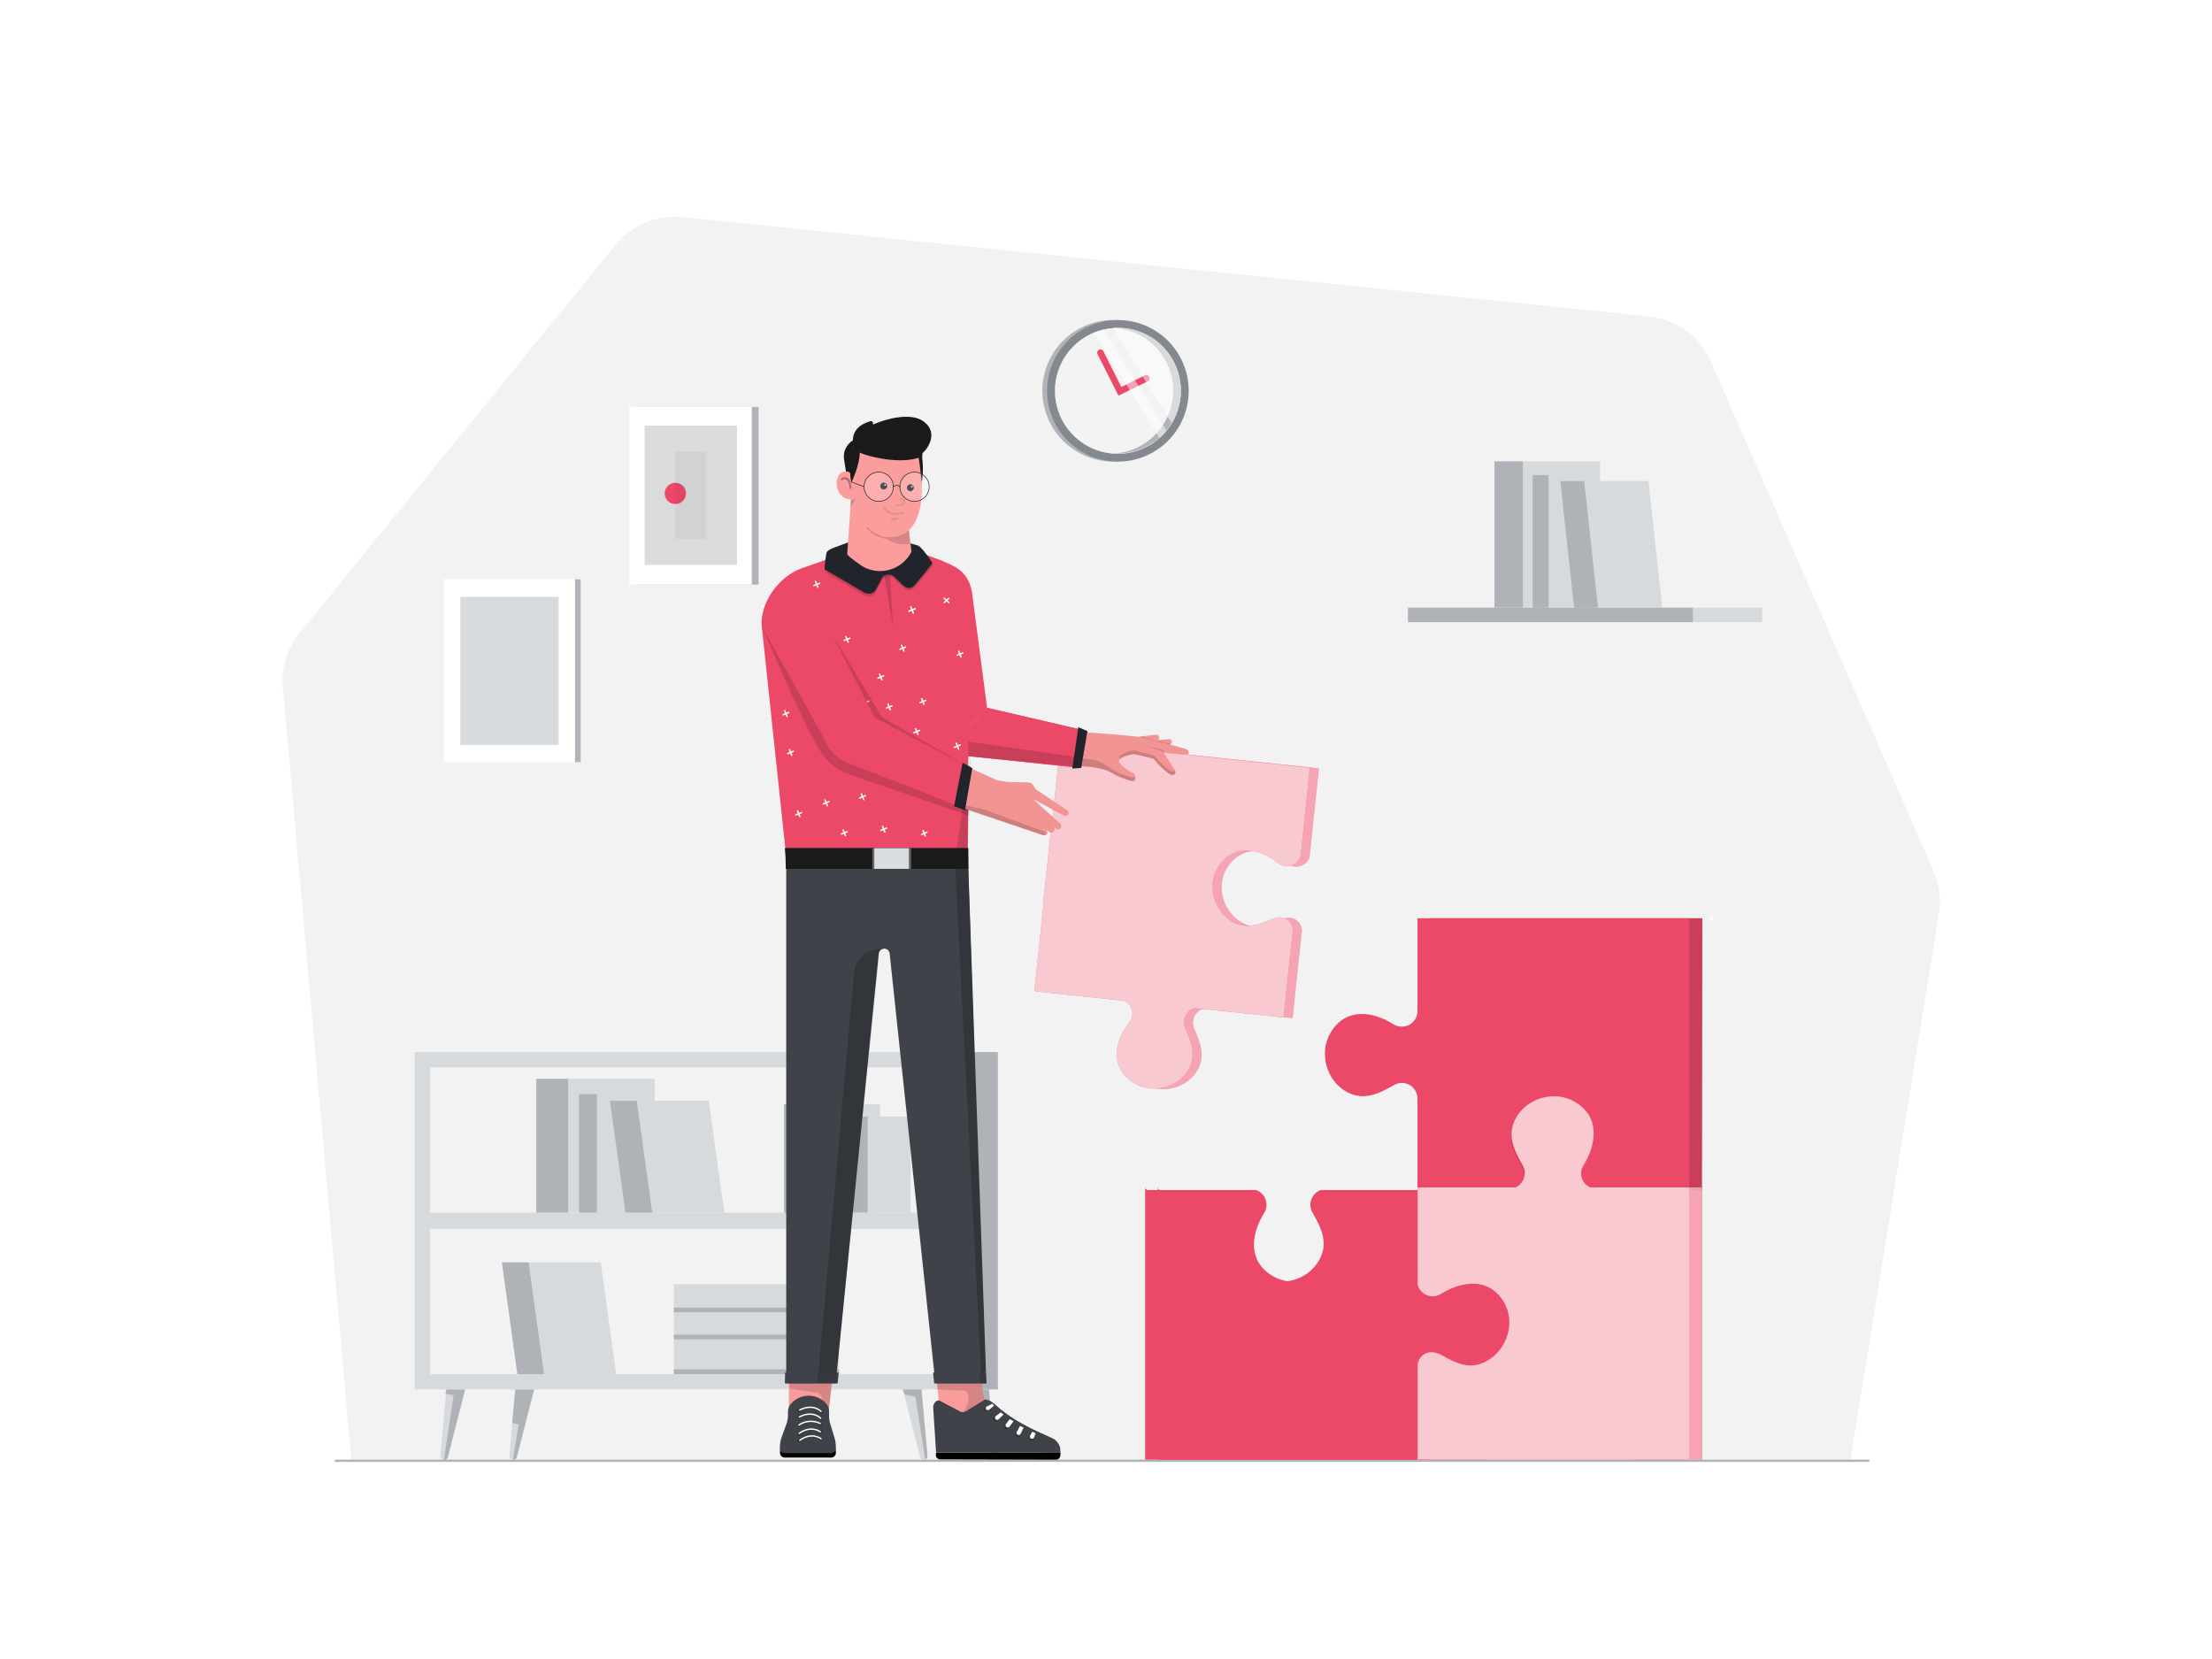 <svg class="gridItem__media" version="1.1" id="Layer_1" xmlns="http://www.w3.org/2000/svg" xmlns:xlink="http://www.w3.org/1999/xlink" x="0px" y="0px" width="1600" height="1200" viewBox="0 0 1600 1200" style="enable-background:new 0 0 1600 1200;" xml:space="preserve" fill="none">
<path d="M1600 0H0V1200H1600V0Z" fill="white"/>
<path d="M254.1 1056.5L204.6 497.4C203.337 483.161 207.678 468.989 216.7 457.9L445.3 177C451.077 169.942 458.51 164.422 466.938 160.933C475.365 157.443 484.524 156.092 493.6 157L1192.9 228.9C1202.58 229.89 1211.83 233.441 1219.69 239.188C1227.54 244.935 1233.72 252.671 1237.6 261.6L1398.6 630C1402.82 639.683 1404.17 650.372 1402.5 660.8L1338.4 1056.6L254.1 1056.5Z" fill="#F2F2F2"/>
<path d="M1351.4 1057.4H242.8C242.695 1057.4 242.591 1057.38 242.494 1057.34C242.397 1057.3 242.309 1057.24 242.234 1057.17C242.16 1057.09 242.101 1057 242.061 1056.91C242.021 1056.81 242 1056.71 242 1056.6C242 1056.5 242.021 1056.39 242.061 1056.29C242.101 1056.2 242.16 1056.11 242.234 1056.04C242.309 1055.96 242.397 1055.9 242.494 1055.86C242.591 1055.82 242.695 1055.8 242.8 1055.8H1351.5C1351.71 1055.8 1351.92 1055.89 1352.07 1056.04C1352.22 1056.19 1352.3 1056.39 1352.3 1056.6C1352.3 1056.71 1352.28 1056.83 1352.23 1056.93C1352.18 1057.04 1352.12 1057.13 1352.03 1057.2C1351.95 1057.28 1351.85 1057.34 1351.74 1057.37C1351.63 1057.4 1351.51 1057.42 1351.4 1057.4V1057.4Z" fill="#AFB3B8"/>
<path d="M694 761H299.9V1005.01H694V761Z" fill="#D7DADC"/>
<path d="M682.901 772.2H311.101V993.89H682.901V772.2Z" fill="#F2F2F2"/>
<path d="M682.301 772.2H311.101V993.89H682.301V772.2Z" fill="#F2F2F2"/>
<path d="M721.8 761H694V1005.01H721.8V761Z" fill="#AFB3B8"/>
<path d="M682.901 877.1H311.101V889H682.901V877.1Z" fill="#D7DADC"/>
<path d="M411.2 780.3H387.9V877.09H411.2V780.3Z" fill="#AFB3B8"/>
<path d="M473.5 780.3H411.2V877.09H473.5V780.3Z" fill="#D7DADC"/>
<path d="M431.9 791.399H418.8V877.109H431.9V791.399Z" fill="#AFB3B8"/>
<path d="M467 791.399H431.9V877.109H467V791.399Z" fill="#D7DADC"/>
<path d="M471.901 877.1H452.401L441.201 796.3H460.701L471.901 877.1Z" fill="#AFB3B8"/>
<path d="M471.901 877.1H523.901L512.701 796.3H460.701L471.901 877.1Z" fill="#D7DADC"/>
<path d="M393.701 993.9H374.201L363 913.1H382.5L393.701 993.9Z" fill="#AFB3B8"/>
<path d="M393.701 993.9H445.701L434.5 913.1H382.5L393.701 993.9Z" fill="#D7DADC"/>
<path d="M606.9 968.8H487.4V993.91H606.9V968.8Z" fill="#D7DADC"/>
<path d="M571.7 928.899H487.4V949.199H571.7V928.899Z" fill="#D7DADC"/>
<path d="M591.6 949.2H487.4V968.78H591.6V949.2Z" fill="#D7DADC"/>
<path d="M586.001 798.7H567.101V877.12H586.001V798.7Z" fill="#AFB3B8"/>
<path d="M636.5 798.7H586V877.12H636.5V798.7Z" fill="#D7DADC"/>
<path d="M627.701 807.6H609.601V877.05H627.701V807.6Z" fill="#AFB3B8"/>
<path d="M658.701 807.6H627.701V877.05H658.701V807.6Z" fill="#D7DADC"/>
<path d="M571.7 945.8H487.4V949.18H571.7V945.8Z" fill="#AFB3B8"/>
<path d="M591.6 965.399H487.4V968.779H591.6V965.399Z" fill="#AFB3B8"/>
<path d="M606.9 990.5H487.4V993.88H606.9V990.5Z" fill="#AFB3B8"/>
<path d="M715.2 1005.1L719.5 1052.6C719.572 1053.01 719.555 1053.43 719.448 1053.84C719.341 1054.24 719.148 1054.62 718.882 1054.94C718.616 1055.27 718.284 1055.53 717.907 1055.71C717.53 1055.89 717.119 1055.99 716.7 1056V1056C716.124 1055.99 715.565 1055.8 715.1 1055.46C714.634 1055.12 714.285 1054.65 714.1 1054.1L701.7 1005.1H715.2Z" fill="#D7DADC"/>
<path d="M713.6 1032.8L708.4 1031.5L701.7 1005.1H715.3L719.5 1052.7C719.624 1053.32 719.533 1053.97 719.242 1054.53C718.951 1055.09 718.478 1055.54 717.9 1055.8L713.6 1032.8Z" fill="#AFB3B8"/>
<path d="M666.6 1005.1L670.9 1052.6C670.989 1053.01 670.987 1053.43 670.893 1053.83C670.799 1054.24 670.616 1054.62 670.358 1054.94C670.099 1055.27 669.772 1055.53 669.398 1055.71C669.025 1055.9 668.616 1055.99 668.2 1056V1056C667.61 1056 667.036 1055.81 666.553 1055.47C666.071 1055.13 665.704 1054.65 665.5 1054.1L653.1 1005.1H666.6Z" fill="#D7DADC"/>
<path d="M662.1 1010.3L654.3 1008.8L653 1005H666.5L670.8 1052.6C670.923 1053.22 670.832 1053.87 670.542 1054.43C670.251 1054.99 669.778 1055.44 669.2 1055.7L662.1 1010.3Z" fill="#AFB3B8"/>
<path d="M372.7 1005.1L368.5 1052.6C368.391 1053.01 368.378 1053.44 368.464 1053.85C368.549 1054.26 368.731 1054.65 368.993 1054.98C369.256 1055.31 369.592 1055.58 369.976 1055.75C370.359 1055.93 370.778 1056.01 371.2 1056C371.777 1055.99 372.336 1055.8 372.801 1055.46C373.266 1055.12 373.615 1054.65 373.8 1054.1L386.3 1005.1H372.7Z" fill="#D7DADC"/>
<path d="M375.1 1030.4L370.5 1029.2L372.7 1005.1H386.3L373.8 1054.1C373.615 1054.65 373.266 1055.12 372.8 1055.46C372.335 1055.8 371.776 1055.99 371.2 1056H371L375.1 1030.4Z" fill="#AFB3B8"/>
<path d="M322.9 1005.1L318.6 1052.6C318.511 1053.01 318.514 1053.43 318.607 1053.83C318.701 1054.24 318.884 1054.62 319.142 1054.94C319.401 1055.27 319.729 1055.53 320.102 1055.71C320.475 1055.9 320.885 1055.99 321.3 1056V1056C321.88 1056 322.446 1055.82 322.914 1055.48C323.383 1055.14 323.728 1054.65 323.9 1054.1L336.4 1005.1H322.9Z" fill="#D7DADC"/>
<path d="M328.1 1009.2L322.2 1008.1L322.9 1005.1H336.4L323.9 1054.1C323.728 1054.65 323.383 1055.14 322.914 1055.48C322.446 1055.82 321.88 1056 321.3 1056H321.1L328.1 1009.2Z" fill="#AFB3B8"/>
<path d="M854.1 282.7C854.102 270.116 849.46 257.973 841.064 248.599C832.668 239.225 821.109 233.279 808.6 231.9V231.5H802.9C789.726 232.083 777.284 237.726 768.167 247.255C759.051 256.784 753.962 269.463 753.962 282.65C753.962 295.837 759.051 308.516 768.167 318.045C777.284 327.574 789.726 333.217 802.9 333.8H808.6V333.5C821.109 332.121 832.668 326.175 841.064 316.801C849.46 307.427 854.102 295.284 854.1 282.7V282.7Z" fill="#B0B4B9"/>
<path d="M808.6 333.9C836.877 333.9 859.8 310.977 859.8 282.7C859.8 254.423 836.877 231.5 808.6 231.5C780.323 231.5 757.4 254.423 757.4 282.7C757.4 310.977 780.323 333.9 808.6 333.9Z" fill="#84888F"/>
<path d="M808.6 328.2C833.729 328.2 854.1 307.829 854.1 282.7C854.1 257.571 833.729 237.2 808.6 237.2C783.471 237.2 763.1 257.571 763.1 282.7C763.1 307.829 783.471 328.2 808.6 328.2Z" fill="white"/>
<path d="M808.6 328.2C833.729 328.2 854.1 307.829 854.1 282.7C854.1 257.571 833.729 237.2 808.6 237.2C783.471 237.2 763.1 257.571 763.1 282.7C763.1 307.829 783.471 328.2 808.6 328.2Z" fill="#84888F"/>
<path opacity="0.9" d="M808.6 328.2C833.729 328.2 854.1 307.829 854.1 282.7C854.1 257.571 833.729 237.2 808.6 237.2C783.471 237.2 763.1 257.571 763.1 282.7C763.1 307.829 783.471 328.2 808.6 328.2Z" fill="white"/>
<path d="M808.6 237.2H806.1C817.62 237.965 828.419 243.081 836.307 251.511C844.196 259.941 848.585 271.055 848.585 282.6C848.585 294.145 844.196 305.259 836.307 313.689C828.419 322.119 817.62 327.235 806.1 328H808.6C820.667 328 832.241 323.206 840.773 314.673C849.306 306.14 854.1 294.567 854.1 282.5C854.1 270.433 849.306 258.86 840.773 250.327C832.241 241.794 820.667 237 808.6 237V237.2Z" fill="#B0B4B9"/>
<path d="M809 286.2L793.9 256.2C793.616 255.642 793.562 254.994 793.749 254.396C793.936 253.798 794.349 253.297 794.9 253C795.459 252.716 796.106 252.662 796.704 252.849C797.302 253.035 797.803 253.449 798.1 254L811.1 279.9L828.3 271.4C828.862 271.178 829.487 271.176 830.05 271.395C830.614 271.613 831.074 272.036 831.339 272.579C831.604 273.122 831.654 273.745 831.481 274.323C831.307 274.902 830.921 275.393 830.4 275.7L809 286.2Z" class="change-color-in-svg" fill="#4D61FC" style="fill: rgb(236, 73, 105);"/>
<path opacity="0.5" d="M847.5 306.1C851.828 299.026 854.112 290.892 854.1 282.6C854.113 276.621 852.945 270.698 850.663 265.172C848.381 259.646 845.03 254.625 840.803 250.397C836.575 246.169 831.554 242.818 826.028 240.536C820.501 238.254 814.579 237.087 808.6 237.1H804.8L847.5 306.1Z" fill="white"/>
<path opacity="0.5" d="M798 238.399C795.796 238.979 793.626 239.68 791.5 240.499L838.6 316.799C840.425 315.157 842.129 313.386 843.7 311.499L798 238.399Z" fill="white"/>
<path d="M1224.7 439.5H1018.4V450.03H1224.7V439.5Z" fill="#AFB3B8"/>
<path d="M1274.6 439.5H1224.8V450.03H1274.6V439.5Z" fill="#D7DADC"/>
<path d="M1101.8 333.7H1081V439.54H1101.8V333.7Z" fill="#AFB3B8"/>
<path d="M1157.4 333.7H1101.8V439.54H1157.4V333.7Z" fill="#D7DADC"/>
<path d="M1120.3 343.601H1108.6V439.551H1120.3V343.601Z" fill="#AFB3B8"/>
<path d="M1151.6 343.601H1120.3V439.551H1151.6V343.601Z" fill="#D7DADC"/>
<path d="M1156 439.6H1138.6L1128.6 348H1146L1156 439.6Z" fill="#AFB3B8"/>
<path d="M1156 439.6H1202.4L1192.4 348H1146L1156 439.6Z" fill="#D7DADC"/>
<path d="M460.1 422.801H548.7V294.341H460.1V422.801Z" fill="#B0B4B9"/>
<path d="M455.2 422.801H543.8V294.341H455.2V422.801Z" fill="white"/>
<path d="M466.3 408.601H533.1V307.901H466.3V408.601Z" fill="#DBDBDB"/>
<path d="M488.5 364.601C492.753 364.601 496.2 361.154 496.2 356.901C496.2 352.649 492.753 349.201 488.5 349.201C484.248 349.201 480.8 352.649 480.8 356.901C480.8 361.154 484.248 364.601 488.5 364.601Z" class="change-color-in-svg" fill="#4D61FC" style="fill: rgb(236, 73, 105);"/>
<g opacity="0.2">
<path opacity="0.2" d="M488.5 389.901H510.8V326.581H488.5V389.901Z" fill="black"/>
</g>
<path d="M416 419H321.1V551.3H416V419Z" fill="white"/>
<path d="M420 419H415.9V551.3H420V419Z" fill="#B0B4B9"/>
<path d="M404.1 431.7H333V538.8H404.1V431.7Z" fill="#D8DBDD"/>
<path opacity="0.15" d="M1231.1 885.401V858.901H1159.3C1157.83 858.234 1156.52 857.262 1155.46 856.048C1154.4 854.834 1153.61 853.408 1153.15 851.864C1152.68 850.32 1152.56 848.694 1152.77 847.097C1152.99 845.499 1153.54 843.966 1154.4 842.601C1164.1 827.001 1166.4 807.701 1148.3 797.001C1133.6 788.401 1113.5 794.001 1105.4 808.901C1098.7 821.201 1104.2 832.001 1110.5 843.001C1111.28 844.37 1111.76 845.887 1111.92 847.454C1112.08 849.021 1111.91 850.604 1111.42 852.101C1110.93 853.599 1110.13 854.977 1109.08 856.148C1108.02 857.319 1106.74 858.256 1105.3 858.901H1034.4V929.101C1034.82 930.831 1035.65 932.437 1036.81 933.784C1037.98 935.13 1039.45 936.18 1041.1 936.845C1042.75 937.51 1044.54 937.771 1046.32 937.607C1048.09 937.442 1049.8 936.858 1051.3 935.901C1067 926.201 1086.3 924.001 1096.9 942.001C1105.5 956.701 1099.2 976.501 1084.2 984.601C1071.9 991.301 1062.1 985.901 1050.9 979.801C1043.6 975.901 1036 978.901 1034.4 986.701V1055.6H1084.2V1055.8H1191.1V1055.6H1231.1V985.501C1231.2 985.301 1231.1 885.401 1231.1 885.401Z" fill="black"/>
<path d="M1231.1 885.401V858.901H1159.3C1157.83 858.234 1156.52 857.262 1155.46 856.048C1154.4 854.834 1153.61 853.408 1153.15 851.864C1152.68 850.32 1152.56 848.694 1152.77 847.097C1152.99 845.499 1153.54 843.966 1154.4 842.601C1164.1 827.001 1166.4 807.701 1148.3 797.001C1133.6 788.401 1113.5 794.001 1105.4 808.901C1098.7 821.201 1104.2 832.001 1110.5 843.001C1111.28 844.37 1111.76 845.887 1111.92 847.454C1112.08 849.021 1111.91 850.604 1111.42 852.101C1110.93 853.599 1110.13 854.977 1109.08 856.148C1108.02 857.319 1106.74 858.256 1105.3 858.901H1034.4V929.101C1034.82 930.831 1035.65 932.437 1036.81 933.784C1037.98 935.13 1039.45 936.18 1041.1 936.845C1042.75 937.51 1044.54 937.771 1046.32 937.607C1048.09 937.442 1049.8 936.858 1051.3 935.901C1067 926.201 1086.3 924.001 1096.9 942.001C1105.5 956.701 1099.2 976.501 1084.2 984.601C1071.9 991.301 1062.1 985.901 1050.9 979.801C1043.6 975.901 1036 978.901 1034.4 986.701V1055.6H1084.2V1055.8H1191.1V1055.6H1231.1V985.501C1231.2 985.301 1231.1 885.401 1231.1 885.401Z" class="change-color-in-svg" fill="#4D61FC" style="fill: rgb(236, 73, 105);"/>
<path d="M1096.9 941.901C1086.3 923.801 1067 926.101 1051.3 935.801C1049.6 936.882 1047.63 937.483 1045.62 937.539C1043.6 937.596 1041.6 937.107 1039.84 936.124C1038.08 935.14 1036.62 933.699 1035.6 931.952C1034.59 930.206 1034.07 928.218 1034.1 926.201V860.801H964.3C962.761 861.369 961.364 862.266 960.207 863.429C959.049 864.591 958.159 865.992 957.597 867.534C957.036 869.075 956.817 870.721 956.956 872.356C957.094 873.991 957.587 875.576 958.4 877.001C964.7 888.001 970.1 898.801 963.5 911.101C955.3 926.101 935.2 931.601 920.6 923.001C902.5 912.401 904.7 893.101 914.4 877.401C915.289 875.968 915.847 874.355 916.031 872.679C916.216 871.003 916.023 869.307 915.467 867.715C914.911 866.123 914.005 864.676 912.817 863.48C911.629 862.283 910.188 861.368 908.6 860.801H838.7V860.301H837.7V859.101H837.4V1055.8H1034.1V989.501C1034.08 987.526 1034.59 985.582 1035.56 983.865C1036.54 982.149 1037.95 980.72 1039.66 979.726C1041.36 978.731 1043.3 978.204 1045.28 978.2C1047.25 978.196 1049.19 978.713 1050.9 979.701C1061.9 986.001 1072.8 991.401 1085.1 984.801C1100 976.701 1105.6 956.501 1096.9 941.901Z" class="change-color-in-svg" fill="#4D61FC" style="fill: rgb(236, 73, 105);"/>
<path d="M1231.1 856.8L1231.4 664.2H1034.7V731.3C1034.7 740.2 1016.6 760 1009.1 755.3C993.5 745.5 982.5 728.9 971.8 747C963.2 761.6 968.8 781.7 983.7 789.9C996 796.5 1006.4 779.9 1017.4 773.6C1024.9 769.3 1034.7 785.9 1034.7 794.6V860.9H1103.6C1105.27 860.44 1106.82 859.605 1108.12 858.459C1109.42 857.313 1110.44 855.885 1111.1 854.284C1111.77 852.684 1112.06 850.953 1111.95 849.223C1111.85 847.493 1111.35 845.809 1110.5 844.3C1104.2 833.4 1098.7 822.5 1105.4 810.2C1113.5 795.3 1133.6 789.7 1148.3 798.4C1166.4 809 1164.1 828.3 1154.4 844C1153.47 845.508 1152.9 847.214 1152.75 848.981C1152.59 850.748 1152.86 852.526 1153.52 854.172C1154.18 855.817 1155.22 857.284 1156.56 858.453C1157.89 859.622 1159.48 860.46 1161.2 860.9H1231.1V856.8V856.8Z" class="change-color-in-svg" fill="#4D61FC" style="fill: rgb(236, 73, 105);"/>
<path opacity="0.15" d="M1231.1 856.8V664.2H1034.4V731.3C1034.4 740.2 1062.6 734.8 1052 752.9C1043.3 767.5 1026 761.3 1040.9 769.5C1053.2 776.1 1018.9 782.3 1029.9 776C1037.4 771.7 1034.4 785.9 1034.4 794.6V860.9H1103.4C1105.06 860.442 1106.59 859.61 1107.88 858.468C1109.17 857.327 1110.18 855.906 1110.84 854.314C1111.49 852.722 1111.78 851.002 1111.67 849.283C1111.56 847.565 1111.05 845.895 1110.2 844.4C1103.9 833.4 1098.5 822.5 1105.1 810.2C1113.2 795.3 1133.4 789.7 1148 798.4C1166.1 809 1163.9 828.3 1154.1 844C1153.17 845.514 1152.6 847.228 1152.46 849.001C1152.31 850.774 1152.58 852.556 1153.26 854.203C1153.93 855.85 1154.98 857.315 1156.33 858.479C1157.67 859.643 1159.27 860.472 1161 860.9H1231.1V856.8V856.8Z" fill="black"/>
<path opacity="0.5" d="M1231.1 885.401V858.901H1159.3C1157.83 858.234 1156.52 857.262 1155.46 856.048C1154.4 854.834 1153.61 853.408 1153.15 851.864C1152.68 850.32 1152.56 848.694 1152.77 847.097C1152.99 845.499 1153.54 843.966 1154.4 842.601C1164.1 827.001 1166.4 807.701 1148.3 797.001C1133.6 788.401 1113.5 794.001 1105.4 808.901C1098.7 821.201 1104.2 832.001 1110.5 843.001C1111.28 844.37 1111.76 845.887 1111.92 847.454C1112.08 849.021 1111.91 850.604 1111.42 852.101C1110.93 853.599 1110.13 854.977 1109.08 856.148C1108.02 857.319 1106.74 858.256 1105.3 858.901H1034.4V929.101C1034.82 930.831 1035.65 932.437 1036.81 933.784C1037.98 935.13 1039.45 936.18 1041.1 936.845C1042.75 937.51 1044.54 937.771 1046.32 937.607C1048.09 937.442 1049.8 936.858 1051.3 935.901C1067 926.201 1086.3 924.001 1096.9 942.001C1105.5 956.701 1099.2 976.501 1084.2 984.601C1071.9 991.301 1062.1 985.901 1050.9 979.801C1043.6 975.901 1036 978.901 1034.4 986.701V1055.6H1084.2V1055.8H1191.1V1055.6H1231.1V885.401Z" fill="white"/>
<path d="M941.7 672.901C940.9 665.501 934.3 662.001 927.2 665.001C916.4 669.401 906.9 673.401 896.2 666.101C883.3 657.201 879.4 638.501 888.7 625.901C900.2 610.401 917.7 614.201 931.1 624.701C932.39 625.696 933.896 626.375 935.496 626.682C937.096 626.989 938.746 626.916 940.312 626.468C941.879 626.021 943.318 625.211 944.515 624.105C945.711 622.999 946.631 621.627 947.2 620.101L951.2 582.001L953.9 556.601V555.801L933.4 553.601L781.4 537.601L773.6 536.801V537.701L771.1 561.101L766.9 601.801L766.5 602.401L761.3 652.101C761.354 652.338 761.42 652.571 761.5 652.801L754.7 717.001H755.6V717.501L779 720.001L819.7 724.301C821.103 724.961 822.339 725.93 823.316 727.134C824.292 728.339 824.984 729.748 825.34 731.258C825.695 732.767 825.706 734.337 825.37 735.851C825.034 737.365 824.361 738.783 823.4 740.001C813 753.401 809.1 770.901 824.6 782.401C837.3 791.701 856.2 788.601 865.1 775.701C872.4 765.001 868.4 754.601 863.7 743.901C863.104 742.512 862.815 741.01 862.853 739.499C862.891 737.988 863.254 736.502 863.919 735.145C864.584 733.787 865.534 732.589 866.704 731.632C867.874 730.675 869.237 729.982 870.7 729.601L935 736.401L937.7 710.001L941.7 672.901Z" class="change-color-in-svg" fill="#4D61FC" style="fill: rgb(236, 73, 105);"/>
<path opacity="0.5" d="M941.7 672.901C940.9 665.501 934.3 662.001 927.2 665.001C916.4 669.401 906.9 673.401 896.2 666.101C883.3 657.201 879.4 638.501 888.7 625.901C900.2 610.401 917.7 614.201 931.1 624.701C932.39 625.696 933.896 626.375 935.496 626.682C937.096 626.989 938.746 626.916 940.312 626.468C941.879 626.021 943.318 625.211 944.515 624.105C945.711 622.999 946.631 621.627 947.2 620.101L951.2 582.001L953.9 556.601V555.801L933.4 553.601L781.4 537.601L773.6 536.801V537.701L771.1 561.101L766.9 601.801L766.5 602.401L761.3 652.101C761.354 652.338 761.42 652.571 761.5 652.801L754.7 717.001H755.6V717.501L779 720.001L819.7 724.301C821.103 724.961 822.339 725.93 823.316 727.134C824.292 728.339 824.984 729.748 825.34 731.258C825.695 732.767 825.706 734.337 825.37 735.851C825.034 737.365 824.361 738.783 823.4 740.001C813 753.401 809.1 770.901 824.6 782.401C837.3 791.701 856.2 788.601 865.1 775.701C872.4 765.001 868.4 754.601 863.7 743.901C863.104 742.512 862.815 741.01 862.853 739.499C862.891 737.988 863.254 736.502 863.919 735.145C864.584 733.787 865.534 732.589 866.704 731.632C867.874 730.675 869.237 729.982 870.7 729.601L935 736.401L937.7 710.001L941.7 672.901Z" fill="white"/>
<path d="M1238 665.701C1238.72 665.701 1239.3 665.119 1239.3 664.401C1239.3 663.683 1238.72 663.101 1238 663.101C1237.28 663.101 1236.7 663.683 1236.7 664.401C1236.7 665.119 1237.28 665.701 1238 665.701Z" fill="white"/>
<path d="M1222.1 859.901V858.901H1150.3C1148.82 858.244 1147.51 857.278 1146.43 856.069C1145.36 854.859 1144.56 853.434 1144.09 851.889C1143.61 850.344 1143.48 848.716 1143.69 847.113C1143.9 845.511 1144.45 843.972 1145.3 842.601C1155.1 827.001 1157.3 807.701 1139.2 797.001C1124.6 788.401 1104.5 794.001 1096.4 808.901C1089.7 821.201 1095.2 832.001 1101.4 843.001C1102.18 844.37 1102.66 845.887 1102.82 847.454C1102.98 849.021 1102.81 850.604 1102.32 852.101C1101.83 853.599 1101.03 854.977 1099.98 856.148C1098.92 857.319 1097.64 858.256 1096.2 858.901H1025.4V929.101C1025.82 930.831 1026.65 932.437 1027.81 933.784C1028.98 935.13 1030.45 936.18 1032.1 936.845C1033.75 937.51 1035.54 937.771 1037.32 937.607C1039.09 937.442 1040.8 936.858 1042.3 935.901C1057.9 926.201 1077.3 924.001 1087.9 942.001C1096.5 956.701 1090.1 976.501 1075.2 984.601C1062.9 991.301 1053 985.901 1041.9 979.801C1034.5 975.901 1027 978.901 1025.4 986.701V1055.6H1075.1V1055.8H1182V1055.6H1222.1V859.901Z" class="change-color-in-svg" fill="#4D61FC" style="fill: rgb(236, 73, 105);"/>
<path d="M1087.9 941.901C1077.3 923.801 1057.9 926.101 1042.3 935.801C1040.59 936.873 1038.62 937.467 1036.6 937.521C1034.58 937.575 1032.58 937.086 1030.82 936.106C1029.05 935.126 1027.58 933.69 1026.56 931.948C1025.53 930.205 1025 928.221 1025 926.201V860.801H955.3C953.753 861.359 952.345 862.248 951.177 863.406C950.009 864.564 949.107 865.964 948.536 867.506C947.964 869.049 947.737 870.698 947.869 872.338C948.001 873.978 948.489 875.569 949.3 877.001C955.6 888.001 961.1 898.801 954.4 911.101C946.3 926.101 926.2 931.601 911.5 923.001C893.4 912.401 895.7 893.101 905.4 877.401C906.289 875.968 906.847 874.355 907.031 872.679C907.216 871.003 907.023 869.307 906.467 867.715C905.91 866.123 905.005 864.676 903.817 863.48C902.629 862.283 901.188 861.368 899.6 860.801H829.6V860.301H828.6V859.101H828.3V1055.8H1025V989.501C1025 987.523 1025.52 985.581 1026.51 983.868C1027.5 982.155 1028.92 980.732 1030.63 979.74C1032.34 978.748 1034.28 978.222 1036.26 978.215C1038.24 978.209 1040.18 978.721 1041.9 979.701C1052.9 986.001 1063.7 991.401 1076 984.801C1091 976.701 1096.5 956.501 1087.9 941.901Z" class="change-color-in-svg" fill="#4D61FC" style="fill: rgb(236, 73, 105);"/>
<path d="M1222 856.8V664.2H1025.3V731.3C1025.3 733.32 1024.77 735.305 1023.74 737.047C1022.72 738.789 1021.25 740.225 1019.48 741.205C1017.72 742.186 1015.72 742.674 1013.7 742.621C1011.68 742.567 1009.71 741.973 1008 740.9C992.401 731.1 973.101 728.9 962.401 747C953.801 761.6 959.301 781.7 974.301 789.9C986.601 796.5 997.401 791.1 1008.4 784.8C1010.12 783.82 1012.06 783.308 1014.04 783.315C1016.02 783.322 1017.96 783.848 1019.67 784.84C1021.38 785.832 1022.8 787.255 1023.79 788.968C1024.78 790.681 1025.3 792.623 1025.3 794.6V860.9H1094.2C1095.87 860.44 1097.42 859.605 1098.72 858.459C1100.02 857.313 1101.04 855.885 1101.7 854.284C1102.37 852.684 1102.66 850.953 1102.55 849.223C1102.45 847.493 1101.95 845.809 1101.1 844.3C1094.8 833.4 1089.3 822.5 1096 810.2C1104.1 795.3 1124.2 789.7 1138.9 798.4C1156.9 809 1154.7 828.3 1145 844C1144.07 845.508 1143.5 847.214 1143.35 848.981C1143.19 850.748 1143.46 852.526 1144.12 854.172C1144.78 855.817 1145.82 857.284 1147.16 858.453C1148.49 859.622 1150.08 860.46 1151.8 860.9H1222V856.8Z" class="change-color-in-svg" fill="#4D61FC" style="fill: rgb(236, 73, 105);"/>
<path d="M935.1 672.5C934.4 665.1 927.8 661.6 920.7 664.6C909.9 669 900.3 673 889.7 665.7C876.8 656.8 872.8 638.1 882.1 625.5C893.6 610 911.1 613.8 924.5 624.3C925.799 625.295 927.311 625.973 928.918 626.28C930.525 626.586 932.181 626.513 933.755 626.067C935.328 625.62 936.776 624.812 937.982 623.706C939.187 622.601 940.118 621.229 940.7 619.7L944.7 581.6L947.3 556.2V555.4L926.8 553.2L774.8 537.2L767.1 536.4V537.3L764.6 560.7L760.3 601.4L760 602L754.7 651.7L755 652.4L748.2 716.6H749.1V717.1L772.4 719.6L813.2 723.9C814.603 724.561 815.839 725.529 816.816 726.734C817.792 727.938 818.484 729.348 818.84 730.857C819.195 732.367 819.206 733.937 818.87 735.451C818.534 736.965 817.861 738.383 816.9 739.6C806.5 753 802.6 770.5 818.1 782C830.7 791.3 849.7 788.2 858.6 775.3C865.9 764.6 861.9 754.2 857.2 743.5C856.586 742.113 856.284 740.608 856.313 739.091C856.342 737.575 856.703 736.083 857.37 734.72C858.037 733.358 858.994 732.158 860.174 731.204C861.354 730.25 862.728 729.567 864.2 729.2L928.4 736L931.2 709.6L935.1 672.5Z" class="change-color-in-svg" fill="#4D61FC" style="fill: rgb(236, 73, 105);"/>
<path opacity="0.7" d="M1222.1 858.901H1150.3C1148.82 858.244 1147.51 857.278 1146.43 856.069C1145.36 854.859 1144.56 853.434 1144.09 851.889C1143.61 850.344 1143.48 848.716 1143.69 847.113C1143.9 845.511 1144.45 843.972 1145.3 842.601C1155.1 827.001 1157.3 807.701 1139.2 797.001C1124.6 788.401 1104.5 794.001 1096.4 808.901C1089.7 821.201 1095.2 832.001 1101.4 843.001C1102.18 844.37 1102.66 845.887 1102.82 847.454C1102.98 849.021 1102.81 850.604 1102.32 852.101C1101.83 853.599 1101.03 854.977 1099.98 856.148C1098.92 857.319 1097.64 858.256 1096.2 858.901H1025.4V929.101C1025.82 930.831 1026.65 932.437 1027.81 933.784C1028.98 935.13 1030.45 936.18 1032.1 936.845C1033.75 937.51 1035.54 937.771 1037.32 937.607C1039.09 937.442 1040.8 936.858 1042.3 935.901C1057.9 926.201 1077.3 924.001 1087.9 942.001C1096.5 956.701 1090.1 976.501 1075.2 984.601C1062.9 991.301 1053 985.901 1041.9 979.801C1034.5 975.901 1027 978.901 1025.4 986.701V1055.6H1075.1V1055.8H1182V1055.6H1222.1V858.901Z" fill="white"/>
<path opacity="0.7" d="M935.1 672.5C934.4 665.1 927.8 661.6 920.7 664.6C909.9 669 900.3 673 889.7 665.7C876.8 656.8 872.8 638.1 882.1 625.5C893.6 610 911.1 613.8 924.5 624.3C925.799 625.295 927.311 625.973 928.918 626.28C930.525 626.586 932.181 626.513 933.755 626.067C935.328 625.62 936.776 624.812 937.982 623.706C939.187 622.601 940.118 621.229 940.7 619.7L944.7 581.6L947.3 556.2V555.4L926.8 553.2L774.8 537.2L767.1 536.4V537.3L764.6 560.7L760.3 601.4L760 602L754.7 651.7L755 652.4L748.2 716.6H749.1V717.1L772.4 719.6L813.2 723.9C814.603 724.561 815.839 725.529 816.816 726.734C817.792 727.938 818.484 729.348 818.84 730.857C819.195 732.367 819.206 733.937 818.87 735.451C818.534 736.965 817.861 738.383 816.9 739.6C806.5 753 802.6 770.5 818.1 782C830.7 791.3 849.7 788.2 858.6 775.3C865.9 764.6 861.9 754.2 857.2 743.5C856.586 742.113 856.284 740.608 856.313 739.091C856.342 737.575 856.703 736.083 857.37 734.72C858.037 733.358 858.994 732.158 860.174 731.204C861.354 730.25 862.728 729.567 864.2 729.2L928.4 736L931.2 709.6L935.1 672.5Z" fill="white"/>
<path d="M832.1 535.5L845.8 534.7C846.116 534.67 846.435 534.729 846.72 534.87C847.004 535.012 847.244 535.231 847.41 535.501C847.577 535.772 847.664 536.084 847.662 536.402C847.66 536.72 847.569 537.031 847.4 537.3C846.773 538.363 845.828 539.202 844.7 539.7L832.1 535.5Z" fill="#F39494"/>
<path d="M823 533C823 533 836.2 531.3 836.9 531.4C837.6 531.5 839.799 533.8 837.299 535.2L830.799 535.6L823 533Z" fill="#F39494"/>
<path opacity="0.15" d="M835.3 535.3C835.9 535.6 846.9 538.1 846.9 538.1L845.2 539.7L831.2 535.7L835.3 535.3Z" fill="black"/>
<path opacity="0.15" d="M825.2 532.8L835.3 535.3L833.7 535.5L823.2 533L825.2 532.8Z" fill="black"/>
<path d="M858.4 545.8C860.6 545.7 860.3 542.6 858.1 541.9C848.3 538.7 822.9 532.9 821.6 532.7C820.3 532.5 795.5 530.1 769.8 528.7L769.2 554.3C776.371 553.976 783.557 554.177 790.7 554.9C793.8 555.3 800.9 556.9 804.7 559.3C808.5 561.7 815.3 564.4 819.2 565C819.606 565.035 820.011 564.923 820.341 564.685C820.672 564.446 820.905 564.097 821 563.7C821.2 562.2 821.3 560 819.3 559.1C817.3 558.2 808.3 552.7 809.5 549.9C810.7 547.1 819.4 545.2 820.9 545.6C822.4 546 834.7 548.6 834.9 549.3C835.1 550 845.3 561.4 848.5 560.6C848.86 560.516 849.195 560.346 849.475 560.105C849.756 559.864 849.974 559.558 850.111 559.215C850.249 558.871 850.301 558.5 850.264 558.132C850.228 557.763 850.102 557.41 849.9 557.1C847.6 553.8 843.5 547.1 841.5 544.4C847.6 544.9 856 545.9 858.4 545.8Z" fill="#F39494"/>
<path opacity="0.15" d="M841.4 544.4C840.711 543.599 839.81 543.01 838.8 542.7L827.9 539.3L839.2 541.8C840.296 542.094 841.253 542.767 841.9 543.7L842.3 544.4H841.4Z" fill="black"/>
<path opacity="0.15" d="M848.7 558C845.8 558.7 837.4 549.5 835.5 547.2C835.204 546.847 834.826 546.572 834.4 546.4L821.1 542.9C819.6 542.6 810.9 544.5 809.6 547.3C809.53 547.627 809.53 547.965 809.599 548.292C809.668 548.62 809.804 548.929 810 549.2C812.2 546.8 819.5 545.2 820.9 545.5C822.3 545.8 834.7 548.6 834.9 549.3C835.1 550 845.3 561.4 848.5 560.6C848.845 560.511 849.164 560.342 849.433 560.108C849.702 559.873 849.913 559.58 850.048 559.25C850.184 558.92 850.241 558.563 850.216 558.207C850.19 557.852 850.082 557.507 849.9 557.2C849.613 557.607 849.185 557.892 848.7 558Z" fill="black"/>
<path opacity="0.15" d="M819.4 562.4C815.5 561.8 808.2 558.8 804.9 556.7C801.6 554.6 797.5 551.4 793.6 550.2C787.699 548.861 781.644 548.323 775.6 548.6L769.2 554.3C776.371 553.976 783.557 554.177 790.7 554.9C793.8 555.3 800.9 556.9 804.7 559.3C808.5 561.7 815.3 564.4 819.3 565C819.694 565.031 820.085 564.916 820.399 564.676C820.713 564.436 820.927 564.088 821 563.7C821.151 562.941 821.151 562.159 821 561.4C820.906 561.736 820.689 562.025 820.393 562.21C820.097 562.395 819.743 562.463 819.4 562.4Z" fill="black"/>
<path d="M786.5 528.801L714 512.001L682 545.001L782 555.501L786.5 528.801Z" class="change-color-in-svg" fill="#4D61FC" style="fill: rgb(236, 73, 105);"/>
<path d="M786.5 528.801L714 512.001L682 545.001L782 555.501L786.5 528.801Z" class="change-color-in-svg" fill="#4D61FC" style="fill: rgb(236, 73, 105);"/>
<path d="M714 512.001L703 428.001C700 412.001 689 409.001 680.1 405.101L669.3 401.101L682 545.001L714 512.001Z" class="change-color-in-svg" fill="#4D61FC" style="fill: rgb(236, 73, 105);"/>
<path opacity="0.15" d="M694.8 532.101L694.6 436.501C693.7 431.701 693.7 424.401 685.9 420.201L670.5 414.101L682 545.301L776 554.301L777.2 547.401L699.5 536.301C698.914 536.341 698.326 536.264 697.77 536.074C697.214 535.883 696.702 535.583 696.264 535.192C695.826 534.801 695.471 534.325 695.219 533.794C694.968 533.263 694.825 532.687 694.8 532.101Z" fill="black"/>
<path d="M786.5 528.801L782 555.501L775.6 555.901L780 526.001L786.5 528.801Z" fill="#21252B"/>
<path d="M568.7 619.801L551 453.001C549.6 435.801 563.6 416.701 580 411.001L621.3 396.601L653.1 399.801L668.4 401.201C668.7 401.601 701.2 429.601 701 429.001L700 622.801L568.7 619.801Z" class="change-color-in-svg" fill="#4D61FC" style="fill: rgb(236, 73, 105);"/>
<path opacity="0.15" d="M638.9 412.601L646 453.901L643.5 412.501L638.9 412.601Z" fill="black"/>
<path d="M685.4 434.301L686.6 433.101C686.672 433.005 686.707 432.886 686.699 432.766C686.69 432.646 686.639 432.533 686.554 432.448C686.468 432.363 686.356 432.311 686.235 432.302C686.115 432.294 685.996 432.329 685.9 432.401L684.6 433.601L683.4 432.401C683.357 432.344 683.302 432.296 683.239 432.262C683.176 432.228 683.107 432.208 683.035 432.202C682.964 432.197 682.892 432.208 682.825 432.233C682.758 432.258 682.697 432.297 682.646 432.348C682.596 432.398 682.557 432.459 682.532 432.526C682.506 432.593 682.496 432.665 682.501 432.737C682.506 432.808 682.527 432.878 682.561 432.94C682.595 433.003 682.643 433.058 682.7 433.101L683.9 434.301L682.7 435.501C682.643 435.544 682.595 435.599 682.561 435.662C682.527 435.725 682.506 435.794 682.501 435.866C682.496 435.937 682.506 436.009 682.532 436.076C682.557 436.143 682.596 436.204 682.646 436.255C682.697 436.305 682.758 436.345 682.825 436.37C682.892 436.395 682.964 436.405 683.035 436.4C683.107 436.395 683.176 436.374 683.239 436.34C683.302 436.306 683.357 436.258 683.4 436.201L684.6 435.001L685.9 436.201C685.943 436.258 685.998 436.306 686.061 436.34C686.124 436.374 686.193 436.395 686.265 436.4C686.336 436.405 686.408 436.395 686.475 436.37C686.542 436.345 686.603 436.305 686.654 436.255C686.704 436.204 686.743 436.143 686.768 436.076C686.793 436.009 686.804 435.937 686.799 435.866C686.794 435.794 686.773 435.725 686.739 435.662C686.705 435.599 686.657 435.544 686.6 435.501L685.4 434.301Z" fill="white"/>
<path d="M653.6 469.101L655.2 468.501C655.333 468.448 655.439 468.345 655.495 468.213C655.551 468.082 655.553 467.934 655.5 467.801C655.447 467.669 655.344 467.562 655.212 467.506C655.081 467.45 654.933 467.448 654.8 467.501L653.3 468.201L652.6 466.601C652.593 466.535 652.569 466.472 652.531 466.417C652.492 466.362 652.441 466.318 652.382 466.288C652.322 466.259 652.256 466.244 652.189 466.246C652.123 466.249 652.058 466.267 652 466.301C651.931 466.323 651.867 466.359 651.813 466.407C651.76 466.456 651.717 466.515 651.688 466.582C651.66 466.648 651.646 466.72 651.648 466.793C651.65 466.865 651.668 466.936 651.7 467.001L652.3 468.501L650.7 469.201C650.5 469.301 650.3 469.601 650.4 469.801C650.5 470.001 650.8 470.201 651.1 470.101L652.7 469.501L653.3 471.101C653.364 471.224 653.469 471.322 653.596 471.376C653.724 471.431 653.867 471.44 654 471.401C654.123 471.337 654.221 471.233 654.275 471.105C654.33 470.977 654.339 470.835 654.3 470.701L653.6 469.101Z" fill="white"/>
<path d="M591.5 423.001L593 422.401C593.3 422.201 593.4 422.001 593.3 421.701C593.293 421.635 593.269 421.571 593.231 421.517C593.192 421.462 593.141 421.418 593.082 421.388C593.022 421.358 592.956 421.344 592.889 421.346C592.823 421.348 592.758 421.367 592.7 421.401L591.1 422.101L590.4 420.501C590.4 420.422 590.381 420.344 590.345 420.273C590.309 420.203 590.257 420.142 590.193 420.095C590.128 420.049 590.054 420.019 589.976 420.007C589.897 419.995 589.817 420.002 589.742 420.027C589.667 420.052 589.599 420.094 589.543 420.151C589.488 420.207 589.447 420.276 589.423 420.352C589.399 420.428 589.394 420.508 589.407 420.586C589.421 420.664 589.453 420.738 589.5 420.801L590.1 422.401L588.5 423.101C588.403 423.163 588.33 423.256 588.293 423.365C588.257 423.475 588.259 423.593 588.3 423.701C588.308 423.767 588.332 423.831 588.37 423.885C588.408 423.94 588.459 423.984 588.519 424.014C588.578 424.044 588.644 424.058 588.711 424.056C588.778 424.054 588.843 424.035 588.9 424.001L590.5 423.401L591.1 425.001C591.179 425.106 591.29 425.183 591.416 425.219C591.543 425.255 591.678 425.249 591.8 425.201C591.866 425.194 591.93 425.17 591.984 425.131C592.039 425.093 592.083 425.042 592.113 424.982C592.143 424.923 592.157 424.857 592.155 424.79C592.153 424.723 592.134 424.658 592.1 424.601L591.5 423.001Z" fill="white"/>
<path d="M695 473.401L696.6 472.801C696.706 472.722 696.782 472.611 696.818 472.485C696.855 472.358 696.848 472.223 696.8 472.101C696.7 471.901 696.4 471.701 696.2 471.801L694.6 472.501L694 470.901C693.936 470.778 693.832 470.68 693.704 470.626C693.576 470.571 693.434 470.562 693.3 470.601C693.231 470.622 693.167 470.659 693.113 470.707C693.06 470.756 693.017 470.815 692.988 470.882C692.96 470.948 692.946 471.02 692.948 471.093C692.95 471.165 692.968 471.236 693 471.301L693.6 472.901L692.1 473.501C692.031 473.522 691.967 473.559 691.913 473.607C691.86 473.656 691.817 473.715 691.788 473.782C691.76 473.848 691.746 473.92 691.748 473.993C691.75 474.065 691.768 474.136 691.8 474.201C691.9 474.401 692.2 474.601 692.4 474.401L694 473.801L694.7 475.401C694.708 475.467 694.732 475.53 694.77 475.585C694.808 475.64 694.859 475.684 694.919 475.714C694.978 475.744 695.044 475.758 695.111 475.756C695.178 475.754 695.243 475.735 695.3 475.701C695.369 475.68 695.433 475.643 695.487 475.595C695.541 475.546 695.583 475.487 695.612 475.42C695.64 475.354 695.654 475.282 695.652 475.209C695.65 475.137 695.632 475.066 695.6 475.001L695 473.401Z" fill="white"/>
<path d="M643.8 511.701L645.4 511.001C645.6 510.901 645.8 510.601 645.7 510.401C645.679 510.332 645.643 510.268 645.594 510.214C645.546 510.161 645.486 510.118 645.42 510.089C645.353 510.061 645.281 510.047 645.209 510.049C645.136 510.051 645.065 510.069 645 510.101L643.4 510.701L642.8 509.101C642.779 509.032 642.743 508.968 642.694 508.914C642.646 508.861 642.586 508.818 642.52 508.789C642.453 508.761 642.381 508.747 642.309 508.749C642.236 508.751 642.165 508.769 642.1 508.801C641.977 508.865 641.88 508.97 641.825 509.097C641.77 509.225 641.761 509.368 641.8 509.501L642.5 511.101L640.9 511.701C640.816 511.764 640.754 511.852 640.723 511.952C640.692 512.052 640.693 512.16 640.726 512.259C640.759 512.359 640.823 512.445 640.908 512.507C640.993 512.568 641.095 512.601 641.2 512.601L642.8 512.001L643.5 513.601C643.508 513.667 643.532 513.731 643.57 513.785C643.608 513.84 643.659 513.884 643.719 513.914C643.778 513.944 643.845 513.958 643.911 513.956C643.978 513.954 644.043 513.935 644.1 513.901C644.169 513.88 644.233 513.844 644.287 513.795C644.341 513.747 644.383 513.687 644.412 513.62C644.44 513.554 644.454 513.482 644.452 513.41C644.45 513.337 644.432 513.266 644.4 513.201L643.8 511.701Z" fill="white"/>
<path d="M637.7 490.001L639.3 489.301C639.367 489.293 639.43 489.269 639.485 489.231C639.539 489.193 639.583 489.142 639.613 489.082C639.643 489.022 639.657 488.956 639.655 488.89C639.653 488.823 639.634 488.758 639.6 488.701C639.579 488.631 639.543 488.568 639.494 488.514C639.446 488.46 639.386 488.417 639.32 488.389C639.253 488.36 639.181 488.347 639.109 488.349C639.036 488.351 638.965 488.368 638.9 488.401L637.3 489.001L636.7 487.401C636.622 487.295 636.511 487.218 636.384 487.182C636.258 487.146 636.123 487.153 636 487.201C635.8 487.301 635.6 487.601 635.8 487.801L636.4 489.401L634.8 490.101C634.734 490.108 634.671 490.132 634.616 490.17C634.562 490.208 634.517 490.26 634.488 490.319C634.458 490.379 634.443 490.445 634.446 490.511C634.448 490.578 634.467 490.643 634.5 490.701C634.522 490.77 634.558 490.833 634.606 490.887C634.655 490.941 634.714 490.984 634.781 491.012C634.848 491.041 634.92 491.055 634.992 491.053C635.064 491.051 635.135 491.033 635.2 491.001L636.8 490.401L637.4 491.901C637.422 491.97 637.458 492.033 637.506 492.087C637.555 492.141 637.614 492.184 637.681 492.212C637.748 492.241 637.82 492.255 637.892 492.253C637.964 492.25 638.035 492.233 638.1 492.201C638.3 492.101 638.5 491.801 638.4 491.601L637.7 490.001Z" fill="white"/>
<path d="M668.2 507.701L669.8 507.101C669.861 507.07 669.914 507.026 669.958 506.973C670.001 506.921 670.033 506.86 670.052 506.794C670.07 506.728 670.075 506.66 670.067 506.592C670.058 506.525 670.035 506.459 670 506.401C669.993 506.335 669.969 506.271 669.931 506.217C669.893 506.162 669.841 506.118 669.782 506.088C669.722 506.058 669.656 506.044 669.589 506.046C669.523 506.048 669.458 506.067 669.4 506.101L667.8 506.801L667.2 505.201C667.174 505.135 667.135 505.075 667.086 505.025C667.036 504.974 666.977 504.934 666.912 504.906C666.847 504.878 666.778 504.863 666.707 504.862C666.636 504.861 666.566 504.875 666.5 504.901C666.435 504.927 666.375 504.966 666.324 505.015C666.274 505.065 666.233 505.124 666.205 505.189C666.178 505.254 666.163 505.324 666.162 505.394C666.161 505.465 666.174 505.535 666.2 505.601L666.9 507.101L665.3 507.801C665.231 507.822 665.167 507.858 665.114 507.907C665.06 507.955 665.017 508.015 664.989 508.082C664.96 508.148 664.946 508.22 664.948 508.292C664.95 508.365 664.968 508.436 665 508.501C665.062 508.598 665.155 508.671 665.265 508.708C665.374 508.744 665.493 508.742 665.6 508.701L667.2 508.101L667.9 509.701C668 509.901 668.3 510.101 668.5 510.001C668.57 509.979 668.633 509.943 668.687 509.895C668.741 509.846 668.784 509.787 668.812 509.72C668.841 509.654 668.854 509.582 668.852 509.509C668.85 509.437 668.833 509.366 668.8 509.301L668.2 507.701Z" fill="white"/>
<path d="M613.3 462.701L614.9 462.101C615.033 462.048 615.139 461.944 615.195 461.813C615.251 461.682 615.253 461.533 615.2 461.401C615.147 461.268 615.043 461.162 614.912 461.106C614.781 461.05 614.633 461.048 614.5 461.101L612.9 461.801L612.3 460.201C612.279 460.132 612.242 460.068 612.194 460.014C612.145 459.96 612.086 459.918 612.019 459.889C611.953 459.861 611.881 459.847 611.808 459.849C611.736 459.851 611.665 459.869 611.6 459.901C611.495 459.979 611.418 460.091 611.382 460.217C611.346 460.343 611.352 460.478 611.4 460.601L612 462.101L610.4 462.801C610.277 462.865 610.179 462.969 610.125 463.097C610.07 463.225 610.061 463.367 610.1 463.501C610.179 463.606 610.29 463.683 610.416 463.719C610.543 463.755 610.678 463.749 610.8 463.701L612.4 463.101L613 464.701C613.053 464.833 613.157 464.94 613.288 464.996C613.419 465.052 613.567 465.054 613.7 465.001C613.833 464.948 613.939 464.844 613.995 464.713C614.051 464.582 614.053 464.433 614 464.301L613.3 462.701Z" fill="white"/>
<path d="M569.1 516.501L570.7 515.801C570.766 515.793 570.83 515.77 570.884 515.731C570.939 515.693 570.983 515.642 571.013 515.582C571.043 515.523 571.057 515.457 571.055 515.39C571.053 515.323 571.034 515.258 571 515.201C570.979 515.132 570.942 515.068 570.894 515.014C570.846 514.96 570.786 514.918 570.719 514.889C570.653 514.861 570.581 514.847 570.508 514.849C570.436 514.851 570.365 514.869 570.3 514.901L568.8 515.501L568.1 514.001C568.1 513.922 568.081 513.844 568.045 513.773C568.009 513.703 567.957 513.642 567.892 513.595C567.828 513.549 567.754 513.519 567.676 513.507C567.597 513.495 567.517 513.502 567.442 513.527C567.367 513.552 567.299 513.594 567.243 513.651C567.188 513.707 567.146 513.776 567.123 513.852C567.099 513.927 567.094 514.008 567.107 514.086C567.121 514.164 567.153 514.238 567.2 514.301L567.8 515.901L566.2 516.601C566 516.701 565.8 517.001 565.9 517.201C566 517.401 566.3 517.601 566.6 517.501L568.2 516.901L568.8 518.501C568.879 518.606 568.99 518.683 569.116 518.719C569.243 518.755 569.378 518.749 569.5 518.701C569.566 518.693 569.63 518.67 569.684 518.631C569.739 518.593 569.783 518.542 569.813 518.482C569.843 518.423 569.857 518.357 569.855 518.29C569.853 518.223 569.834 518.158 569.8 518.101L569.1 516.501Z" fill="white"/>
<path d="M572.5 544.501L574.1 543.901C574.169 543.879 574.233 543.843 574.287 543.795C574.341 543.746 574.383 543.686 574.412 543.62C574.44 543.553 574.454 543.481 574.452 543.409C574.45 543.337 574.432 543.265 574.4 543.201C574.336 543.077 574.232 542.98 574.104 542.925C573.976 542.871 573.834 542.862 573.7 542.901L572.2 543.601L571.5 542.001C571.493 541.934 571.469 541.871 571.431 541.816C571.392 541.762 571.341 541.718 571.282 541.688C571.222 541.658 571.156 541.643 571.089 541.646C571.023 541.648 570.958 541.667 570.9 541.701C570.831 541.722 570.767 541.758 570.713 541.807C570.66 541.855 570.617 541.915 570.588 541.981C570.56 542.048 570.546 542.12 570.548 542.192C570.55 542.265 570.568 542.336 570.6 542.401L571.2 544.001L569.6 544.601C569.477 544.664 569.38 544.769 569.325 544.897C569.27 545.025 569.261 545.167 569.3 545.301C569.5 545.501 569.7 545.701 570 545.601L571.6 544.901L572.2 546.501C572.253 546.633 572.357 546.739 572.488 546.796C572.619 546.852 572.768 546.854 572.9 546.801C573.033 546.748 573.139 546.644 573.195 546.513C573.251 546.381 573.253 546.233 573.2 546.101L572.5 544.501Z" fill="white"/>
<path d="M578.4 588.901L580 588.301C580.123 588.237 580.221 588.132 580.275 588.005C580.33 587.877 580.339 587.734 580.3 587.601C580.279 587.532 580.243 587.468 580.194 587.414C580.146 587.36 580.086 587.318 580.019 587.289C579.953 587.261 579.881 587.247 579.808 587.249C579.736 587.251 579.665 587.269 579.6 587.301L578 587.901L577.4 586.301C577.322 586.195 577.21 586.119 577.084 586.083C576.957 586.047 576.823 586.053 576.7 586.101C576.585 586.146 576.49 586.232 576.435 586.343C576.379 586.454 576.367 586.582 576.4 586.701L577.1 588.301L575.5 588.901C575.431 588.922 575.367 588.959 575.313 589.007C575.26 589.055 575.217 589.115 575.188 589.182C575.16 589.248 575.146 589.32 575.148 589.393C575.15 589.465 575.168 589.536 575.2 589.601C575.3 589.801 575.6 590.001 575.8 589.901L577.4 589.301L578.1 590.901C578.166 590.999 578.264 591.07 578.377 591.102C578.49 591.135 578.611 591.126 578.718 591.079C578.825 591.031 578.913 590.947 578.964 590.841C579.016 590.735 579.029 590.615 579 590.501L578.4 588.901Z" fill="white"/>
<path d="M598.2 580.901L599.8 580.301C599.869 580.28 599.933 580.243 599.987 580.195C600.041 580.146 600.083 580.087 600.112 580.02C600.14 579.954 600.154 579.882 600.152 579.809C600.15 579.737 600.132 579.666 600.1 579.601C600.069 579.54 600.025 579.487 599.972 579.444C599.92 579.4 599.859 579.369 599.793 579.35C599.728 579.331 599.659 579.326 599.591 579.335C599.524 579.344 599.459 579.366 599.4 579.401L597.8 580.001L597.2 578.401C597.179 578.332 597.142 578.268 597.094 578.214C597.045 578.16 596.986 578.118 596.919 578.089C596.853 578.061 596.781 578.047 596.708 578.049C596.636 578.051 596.565 578.069 596.5 578.101C596.394 578.18 596.318 578.291 596.282 578.417C596.245 578.544 596.252 578.679 596.3 578.801L596.9 580.401L595.3 581.001C595.167 581.054 595.061 581.158 595.005 581.289C594.949 581.42 594.947 581.568 595 581.701C595.053 581.834 595.157 581.94 595.288 581.996C595.419 582.052 595.567 582.054 595.7 582.001L597.3 581.301L597.9 582.901C597.926 582.967 597.965 583.026 598.015 583.077C598.064 583.128 598.123 583.168 598.188 583.196C598.253 583.224 598.323 583.239 598.393 583.239C598.464 583.24 598.534 583.227 598.6 583.201C598.666 583.175 598.725 583.136 598.776 583.086C598.827 583.037 598.867 582.978 598.895 582.913C598.923 582.848 598.938 582.778 598.938 582.708C598.939 582.637 598.926 582.567 598.9 582.501L598.2 580.901Z" fill="white"/>
<path d="M624.6 576.601L626.2 576.001C626.324 575.937 626.421 575.833 626.476 575.705C626.53 575.577 626.539 575.435 626.5 575.301C626.479 575.232 626.443 575.168 626.394 575.114C626.346 575.061 626.286 575.018 626.22 574.989C626.153 574.961 626.081 574.947 626.009 574.949C625.936 574.951 625.865 574.969 625.8 575.001L624.2 575.701L623.6 574.101C623.547 573.969 623.444 573.863 623.312 573.806C623.181 573.75 623.033 573.748 622.9 573.801C622.768 573.854 622.662 573.958 622.605 574.089C622.549 574.22 622.547 574.369 622.6 574.501L623.3 576.001L621.7 576.701C621.634 576.709 621.571 576.733 621.516 576.771C621.461 576.809 621.417 576.86 621.387 576.92C621.358 576.979 621.343 577.045 621.345 577.112C621.348 577.179 621.367 577.244 621.4 577.301C621.422 577.37 621.458 577.434 621.506 577.488C621.555 577.542 621.614 577.584 621.681 577.613C621.748 577.641 621.82 577.655 621.892 577.653C621.964 577.651 622.035 577.633 622.1 577.601L623.7 577.001L624.3 578.601C624.364 578.724 624.469 578.822 624.597 578.877C624.724 578.931 624.867 578.94 625 578.901C625.095 578.814 625.163 578.703 625.198 578.579C625.234 578.456 625.234 578.325 625.2 578.201L624.6 576.601Z" fill="white"/>
<path d="M611.4 602.701L613 602.101C613.133 602.048 613.239 601.944 613.295 601.813C613.351 601.682 613.353 601.533 613.3 601.401C613.247 601.268 613.144 601.162 613.012 601.106C612.881 601.05 612.733 601.048 612.6 601.101L611 601.801L610.4 600.201C610.379 600.132 610.343 600.068 610.294 600.014C610.246 599.96 610.186 599.918 610.119 599.889C610.053 599.861 609.981 599.847 609.908 599.849C609.836 599.851 609.765 599.869 609.7 599.901C609.577 599.965 609.479 600.069 609.425 600.197C609.37 600.325 609.361 600.467 609.4 600.601L610.1 602.101L608.5 602.801C608.434 602.808 608.371 602.832 608.316 602.87C608.261 602.909 608.217 602.96 608.187 603.019C608.157 603.079 608.143 603.145 608.145 603.212C608.147 603.278 608.166 603.343 608.2 603.401C608.222 603.47 608.258 603.534 608.306 603.588C608.355 603.641 608.414 603.684 608.481 603.713C608.547 603.741 608.619 603.755 608.692 603.753C608.764 603.751 608.835 603.733 608.9 603.701L610.5 603.101L611.1 604.701C611.164 604.824 611.269 604.921 611.396 604.976C611.524 605.031 611.667 605.04 611.8 605.001C612 604.801 612.2 604.501 612 604.301L611.4 602.701Z" fill="white"/>
<path d="M639.9 600.101L641.5 599.501C641.623 599.437 641.721 599.332 641.775 599.205C641.83 599.077 641.839 598.935 641.8 598.801C641.779 598.732 641.743 598.668 641.694 598.614C641.646 598.561 641.586 598.518 641.519 598.489C641.453 598.461 641.381 598.447 641.308 598.449C641.236 598.451 641.165 598.469 641.1 598.501L639.5 599.101L638.9 597.501C638.822 597.396 638.71 597.319 638.584 597.283C638.457 597.247 638.323 597.253 638.2 597.301C638.085 597.346 637.99 597.433 637.935 597.543C637.879 597.654 637.867 597.782 637.9 597.901L638.6 599.501L637 600.101C636.931 600.123 636.867 600.159 636.813 600.207C636.76 600.256 636.717 600.315 636.688 600.382C636.66 600.448 636.646 600.52 636.648 600.593C636.65 600.665 636.668 600.736 636.7 600.801C636.8 601.001 637.1 601.201 637.3 601.101L638.9 600.501L639.5 602.101C639.579 602.207 639.69 602.283 639.816 602.319C639.943 602.356 640.078 602.349 640.2 602.301C640.266 602.294 640.33 602.27 640.384 602.232C640.439 602.193 640.483 602.142 640.513 602.083C640.543 602.023 640.557 601.957 640.555 601.89C640.553 601.824 640.534 601.759 640.5 601.701L639.9 600.101Z" fill="white"/>
<path d="M669.2 603.101L670.8 602.401C670.897 602.34 670.971 602.246 671.007 602.137C671.043 602.027 671.041 601.909 671 601.801C670.993 601.735 670.969 601.672 670.931 601.617C670.892 601.562 670.841 601.518 670.782 601.488C670.722 601.459 670.656 601.444 670.589 601.446C670.523 601.449 670.458 601.467 670.4 601.501L668.8 602.101L668.1 600.501C668.038 600.404 667.945 600.331 667.836 600.294C667.726 600.258 667.608 600.26 667.5 600.301C667.434 600.309 667.371 600.333 667.316 600.371C667.261 600.409 667.217 600.46 667.187 600.52C667.157 600.579 667.143 600.645 667.145 600.712C667.147 600.779 667.166 600.844 667.2 600.901L667.8 602.501L666.3 603.201C666.216 603.264 666.154 603.352 666.123 603.452C666.092 603.552 666.093 603.66 666.126 603.759C666.159 603.859 666.223 603.945 666.308 604.007C666.393 604.068 666.495 604.101 666.6 604.101L668.2 603.501L668.9 605.001C668.963 605.085 669.051 605.147 669.151 605.178C669.251 605.21 669.359 605.209 669.458 605.175C669.558 605.142 669.644 605.079 669.706 604.994C669.767 604.908 669.8 604.806 669.8 604.701L669.2 603.101Z" fill="white"/>
<path d="M693.2 540.001L694.8 539.301C695 539.201 695.2 538.901 695 538.701C694.993 538.634 694.969 538.571 694.931 538.516C694.893 538.462 694.841 538.418 694.782 538.388C694.722 538.358 694.656 538.343 694.589 538.346C694.523 538.348 694.458 538.367 694.4 538.401L692.8 539.001L692.2 537.401C692.122 537.295 692.011 537.218 691.884 537.182C691.758 537.146 691.623 537.153 691.5 537.201C691.434 537.208 691.371 537.232 691.316 537.27C691.262 537.308 691.217 537.36 691.187 537.419C691.158 537.479 691.143 537.545 691.145 537.611C691.148 537.678 691.167 537.743 691.2 537.801L691.9 539.401L690.3 540.101C690.221 540.101 690.143 540.119 690.072 540.155C690.002 540.192 689.941 540.244 689.895 540.308C689.848 540.372 689.818 540.447 689.806 540.525C689.794 540.603 689.801 540.684 689.826 540.759C689.851 540.834 689.894 540.902 689.95 540.957C690.007 541.013 690.076 541.054 690.151 541.078C690.227 541.101 690.307 541.107 690.385 541.093C690.463 541.08 690.537 541.048 690.6 541.001L692.2 540.401L692.9 541.901C692.9 541.98 692.919 542.058 692.955 542.128C692.991 542.199 693.044 542.26 693.108 542.306C693.172 542.352 693.247 542.383 693.325 542.395C693.403 542.407 693.483 542.4 693.558 542.375C693.634 542.35 693.702 542.307 693.757 542.251C693.813 542.194 693.854 542.125 693.878 542.05C693.901 541.974 693.906 541.894 693.893 541.816C693.88 541.738 693.848 541.664 693.8 541.601L693.2 540.001Z" fill="white"/>
<path d="M663.8 529.401L665.4 528.801C665.466 528.775 665.526 528.736 665.576 528.686C665.627 528.637 665.667 528.578 665.695 528.513C665.723 528.448 665.738 528.378 665.738 528.308C665.739 528.237 665.726 528.167 665.7 528.101C665.674 528.035 665.635 527.976 665.585 527.925C665.536 527.874 665.477 527.834 665.412 527.806C665.347 527.778 665.277 527.763 665.207 527.763C665.136 527.762 665.066 527.775 665 527.801L663.4 528.501L662.8 526.901C662.747 526.768 662.643 526.662 662.512 526.606C662.381 526.55 662.233 526.548 662.1 526.601C661.967 526.654 661.861 526.758 661.805 526.889C661.749 527.02 661.747 527.168 661.8 527.301L662.5 528.901L660.9 529.501C660.831 529.522 660.767 529.559 660.713 529.607C660.659 529.656 660.617 529.715 660.588 529.782C660.56 529.848 660.546 529.92 660.548 529.993C660.55 530.065 660.568 530.136 660.6 530.201C660.664 530.324 660.769 530.422 660.896 530.476C661.024 530.531 661.167 530.54 661.3 530.501L662.8 529.801L663.5 531.401C663.521 531.47 663.558 531.534 663.606 531.588C663.655 531.642 663.714 531.684 663.781 531.713C663.847 531.741 663.919 531.755 663.992 531.753C664.064 531.751 664.135 531.733 664.2 531.701C664.305 531.622 664.382 531.511 664.418 531.385C664.454 531.258 664.448 531.123 664.4 531.001L663.8 529.401Z" fill="white"/>
<path d="M686.9 551.201L688.5 550.501C688.7 550.401 688.9 550.101 688.8 549.901C688.779 549.832 688.742 549.768 688.694 549.714C688.646 549.66 688.586 549.618 688.519 549.589C688.453 549.56 688.381 549.547 688.308 549.549C688.236 549.551 688.165 549.569 688.1 549.601L686.5 550.201L685.9 548.601C685.822 548.495 685.71 548.419 685.584 548.382C685.457 548.346 685.323 548.353 685.2 548.401C685 548.501 684.8 548.801 684.9 549.001L685.6 550.601L684 551.301C683.934 551.308 683.871 551.332 683.816 551.37C683.761 551.408 683.717 551.46 683.687 551.519C683.657 551.579 683.643 551.645 683.645 551.712C683.647 551.778 683.666 551.843 683.7 551.901C683.722 551.97 683.758 552.034 683.806 552.087C683.855 552.141 683.914 552.184 683.981 552.212C684.047 552.241 684.119 552.255 684.192 552.253C684.264 552.251 684.335 552.233 684.4 552.201L686 551.601L686.6 553.101C686.621 553.17 686.658 553.234 686.706 553.287C686.755 553.341 686.814 553.384 686.881 553.412C686.947 553.441 687.019 553.455 687.092 553.453C687.164 553.451 687.235 553.433 687.3 553.401C687.397 553.339 687.471 553.246 687.507 553.136C687.543 553.027 687.541 552.908 687.5 552.801L686.9 551.201Z" fill="white"/>
<path d="M626.9 508.201L628.5 507.601C628.569 507.579 628.633 507.543 628.687 507.495C628.741 507.446 628.783 507.387 628.812 507.32C628.84 507.254 628.854 507.182 628.852 507.109C628.85 507.037 628.832 506.966 628.8 506.901C628.736 506.778 628.632 506.68 628.504 506.626C628.376 506.571 628.233 506.562 628.1 506.601L626.5 507.301L625.9 505.701C625.879 505.632 625.843 505.568 625.794 505.514C625.746 505.46 625.686 505.418 625.619 505.389C625.553 505.361 625.481 505.347 625.409 505.349C625.336 505.351 625.265 505.369 625.2 505.401C625.077 505.465 624.98 505.569 624.925 505.697C624.87 505.825 624.861 505.967 624.9 506.101L625.6 507.701L624 508.301C623.931 508.322 623.867 508.358 623.813 508.407C623.76 508.455 623.717 508.515 623.688 508.581C623.66 508.648 623.646 508.72 623.648 508.792C623.65 508.865 623.668 508.936 623.7 509.001C623.764 509.124 623.869 509.221 623.996 509.276C624.124 509.331 624.267 509.34 624.4 509.301L626 508.601L626.6 510.201C626.622 510.27 626.658 510.334 626.706 510.388C626.755 510.441 626.814 510.484 626.881 510.513C626.947 510.541 627.019 510.555 627.092 510.553C627.164 510.551 627.235 510.533 627.3 510.501C627.361 510.469 627.414 510.426 627.457 510.373C627.501 510.321 627.533 510.26 627.551 510.194C627.57 510.128 627.575 510.06 627.566 509.992C627.558 509.924 627.535 509.859 627.5 509.801L626.9 508.201Z" fill="white"/>
<path d="M660.4 441.501L662.1 440.801C662.242 440.755 662.361 440.657 662.435 440.528C662.509 440.399 662.532 440.246 662.5 440.101C662.419 439.969 662.296 439.869 662.151 439.815C662.007 439.76 661.848 439.755 661.7 439.801L660 440.501L659.3 438.701C659.236 438.577 659.132 438.48 659.004 438.425C658.876 438.371 658.734 438.362 658.6 438.401C658.469 438.482 658.368 438.605 658.314 438.75C658.26 438.894 658.255 439.053 658.3 439.201L659 440.901L657.2 441.601C657.077 441.665 656.98 441.769 656.925 441.897C656.87 442.025 656.862 442.167 656.9 442.301C656.933 442.373 656.979 442.439 657.037 442.493C657.095 442.548 657.163 442.59 657.238 442.618C657.312 442.646 657.391 442.659 657.471 442.656C657.55 442.653 657.628 442.634 657.7 442.601L659.4 441.901L660.1 443.701C660.164 443.824 660.269 443.921 660.397 443.976C660.524 444.031 660.667 444.039 660.8 444.001C660.873 443.968 660.938 443.922 660.993 443.864C661.047 443.806 661.09 443.738 661.118 443.664C661.145 443.589 661.158 443.51 661.155 443.43C661.152 443.351 661.134 443.273 661.1 443.201L660.4 441.501Z" fill="white"/>
<path opacity="0.15" d="M692 614.001L702 548.001L700 614.001H692Z" fill="black"/>
<path d="M726.9 565.6L743.5 565.9C744.345 565.909 745.172 566.147 745.894 566.586C746.615 567.026 747.205 567.653 747.6 568.4L749.5 571.7L741.8 573.6L726.9 565.6Z" fill="#F39494"/>
<path d="M771.9 586.1L749.5 571.1C747.56 569.887 745.431 569.009 743.2 568.5C743.2 568.5 721.1 564.4 720.8 564.2L688.7 549.6L690.5 582.2L705.2 587.4L754.8 604.1C755.266 604.311 755.796 604.335 756.28 604.168C756.763 604 757.164 603.654 757.4 603.2C757.525 602.983 757.607 602.744 757.639 602.496C757.672 602.248 757.655 601.996 757.59 601.754C757.525 601.513 757.413 601.286 757.26 601.088C757.108 600.89 756.917 600.724 756.7 600.6L739.8 591.2L759.4 602C759.66 602.156 759.949 602.257 760.25 602.296C760.55 602.335 760.856 602.311 761.147 602.227C761.438 602.142 761.708 601.998 761.941 601.805C762.174 601.611 762.364 601.371 762.5 601.1C762.746 600.642 762.848 600.121 762.795 599.604C762.741 599.087 762.534 598.598 762.2 598.2L763.9 599.5C764.388 599.842 764.986 599.991 765.577 599.917C766.169 599.843 766.712 599.552 767.1 599.1C767.308 598.872 767.469 598.605 767.572 598.314C767.675 598.024 767.718 597.715 767.7 597.407C767.681 597.099 767.601 596.798 767.463 596.522C767.326 596.246 767.134 596 766.9 595.8L747.5 578.1L769.6 590C769.856 590.14 770.137 590.227 770.427 590.258C770.716 590.288 771.009 590.261 771.288 590.177C771.567 590.093 771.827 589.955 772.052 589.77C772.278 589.585 772.464 589.357 772.6 589.1C772.899 588.607 772.994 588.018 772.863 587.457C772.732 586.896 772.386 586.408 771.9 586.1V586.1Z" fill="#F39494"/>
<g opacity="0.15">
<path opacity="0.15" d="M760.5 597.7C760.649 597.731 760.802 597.719 760.944 597.666C761.085 597.613 761.209 597.521 761.3 597.4C761.417 597.227 761.462 597.015 761.425 596.809C761.387 596.604 761.271 596.421 761.1 596.3L743.8 584.1C743.4 583.9 742.9 583.9 742.7 584.3C742.584 584.473 742.539 584.685 742.576 584.891C742.614 585.096 742.73 585.279 742.9 585.4L760.3 597.6L760.5 597.7Z" fill="black"/>
</g>
<g opacity="0.15">
<path opacity="0.15" d="M755.3 600.2C755.473 600.243 755.656 600.227 755.819 600.155C755.982 600.082 756.116 599.957 756.2 599.8C756.254 599.708 756.288 599.607 756.302 599.501C756.316 599.396 756.308 599.289 756.28 599.187C756.253 599.085 756.205 598.989 756.139 598.905C756.074 598.822 755.993 598.752 755.9 598.7L739.1 589.3C738.91 589.215 738.697 589.199 738.497 589.253C738.296 589.308 738.121 589.43 738 589.6C737.947 589.691 737.912 589.793 737.898 589.898C737.885 590.003 737.892 590.11 737.92 590.213C737.948 590.315 737.996 590.411 738.061 590.494C738.126 590.578 738.208 590.648 738.3 590.7L755.1 600L755.3 600.2Z" fill="black"/>
</g>
<path opacity="0.15" d="M756.4 601.9L710.9 585.2L691 581V583L706 588L753.8 604.1C754.8 604.6 756.9 603.7 756.4 601.9Z" fill="black"/>
<path opacity="0.15" d="M596.4 534.8L551.8 453.4L551 453C551 453.9 552 455.2 552.4 456C556 464.6 577.1 514.2 589.1 536.1C594.2 545.4 598 550.7 604.2 555C607.577 557.363 611.283 559.216 615.2 560.5L701 590V586L614.2 552.2C610.17 550.726 606.499 548.412 603.431 545.412C600.362 542.413 597.966 538.795 596.4 534.8Z" fill="black"/>
<path d="M633 518.7L600.1 456.3L551 453L598.9 539C602.2 546.8 613.5 550.7 621.4 553.6L698.1 585.3L699.1 553.7L633 518.7Z" class="change-color-in-svg" fill="#4D61FC" style="fill: rgb(236, 73, 105);"/>
<path opacity="0.15" d="M637.8 518.6L601.1 457.3L632.6 519L700.1 554.7L637.8 518.6Z" fill="black"/>
<path d="M703.3 555.6L698 586.1L690.1 583.2L696.3 551.7L703.3 555.6Z" fill="#21252B"/>
<path d="M614.1 355.3L610.6 332.7C608.5 321 620.6 314.8 627.9 314.8H653.2C661 314.8 670.2 320.9 666.3 334.1L664 354.1L614.1 355.3Z" fill="#1A1A1A"/>
<path opacity="0.2" d="M673.4 408.3C671 411.3 664.8 419 661 423C659.1 425 655.7 424.9 653.4 422.7L646.9 416.5C644.1 413.8 639.6 414.1 638 417.2L633.3 425.8C632 428.4 628.4 429.3 625.3 427.7L600.3 413.2C598.807 412.31 597.486 411.158 596.4 409.8C596 412.3 597.6 414.9 600.3 416.2L625.3 430.6C628.4 432.1 632 431.2 633.4 428.6L638 419.9C639.7 416.8 644.2 416.5 647 419.2L653.5 425.4C655.7 427.5 659.2 427.6 661.1 425.6C664.8 421.5 671.4 413.4 673.9 410.4C674.5 409.5 675 407.9 674.3 407L673.4 408.3Z" fill="#231F20"/>
<path d="M612.5 392.7L603.1 396.2C602 396.6 598 398 597.7 400.4L597 405.1C596.6 407.6 596.4 411.8 596.4 411.8L625.3 428.7C628.4 430.2 632 429.3 633.4 426.7L638 418.1C639.6 415 644.2 414.7 647 417.4L653.4 423.6C655.7 425.8 659.1 425.9 661 423.9C664.8 419.8 674.5 407.3 674.5 407.3C674.5 407.3 667.7 396.6 664.1 394.6L649.9 390.7C638.3 387.4 625.2 388 612.5 392.7Z" fill="#21252B"/>
<path d="M658.9 345.4C658.9 345.4 617.7 319.5 616.3 351.1L615.7 359.4L612.8 400.7C612.8 402.2 623.8 409.6 623.8 409.6C626.736 411.311 629.985 412.416 633.356 412.849C636.726 413.281 640.149 413.034 643.422 412.12C646.695 411.206 649.751 409.645 652.41 407.529C655.069 405.412 657.276 402.784 658.9 399.8C659.092 399.529 659.228 399.223 659.3 398.9L656.4 375.8C656.982 373.375 657.284 370.893 657.3 368.4C657.7 356.3 658.9 345.4 658.9 345.4Z" fill="#FC9D9D"/>
<path d="M663.5 322.901C663.5 322.901 678 384.301 646.7 388.401C619.4 392.001 616.4 349.601 616.4 349.601L617.5 322.101L663.5 322.901Z" fill="#FC9D9D"/>
<path opacity="0.15" d="M615.4 361.2C615.4 361.2 618.1 361.4 619.5 360.2L615.1 367L615.4 361.2Z" fill="black"/>
<path d="M617 344.8C617 344.8 615 339 609 341.7C603 344.4 603.4 360.4 615.1 361.2C621.2 361.7 620 358.2 619 353.5L617 344.8Z" fill="#FC9D9D"/>
<path opacity="0.3" d="M608.5 346C608.962 345.638 609.492 345.371 610.059 345.217C610.626 345.062 611.218 345.022 611.8 345.1C612.9 345.443 613.852 346.148 614.5 347.1C615.18 348.476 615.588 349.97 615.7 351.5L615.9 352.9C615.9 353.4 615.7 353.7 615.3 353.7C614.9 353.7 614.5 353.5 614.5 353.1L614.3 351.7C614.225 350.461 613.847 349.26 613.2 348.2C612.6 347.4 612.1 346.8 611.6 346.8C611.198 346.692 610.774 346.69 610.371 346.796C609.967 346.901 609.598 347.109 609.3 347.4C608.9 347.5 608.5 347.5 608.3 347.1C608.1 346.7 608.3 346.1 608.5 346Z" fill="black"/>
<path opacity="0.15" d="M658.5 393.3L657.5 383.4C654.8 386.1 647.3 390 638.8 388.1C634.55 386.953 630.726 384.589 627.8 381.3C627.668 381.209 627.511 381.161 627.35 381.161C627.19 381.161 627.033 381.209 626.9 381.3C626.802 381.41 626.748 381.552 626.748 381.7C626.748 381.847 626.802 381.99 626.9 382.1C630.677 386.363 635.857 389.13 641.5 389.9C643.963 391.573 646.737 392.735 649.656 393.319C652.576 393.903 655.583 393.897 658.5 393.3V393.3Z" fill="black"/>
<g opacity="0.3">
<path opacity="0.3" d="M648.9 376L645 376.4C644.802 376.363 644.619 376.267 644.476 376.124C644.333 375.981 644.237 375.799 644.2 375.6C644.218 375.384 644.305 375.179 644.45 375.016C644.594 374.854 644.787 374.743 645 374.7L648.7 374.4C648.809 374.383 648.921 374.392 649.025 374.426C649.13 374.46 649.226 374.519 649.304 374.597C649.382 374.675 649.44 374.77 649.474 374.875C649.508 374.98 649.517 375.091 649.5 375.2C649.7 375.3 649.3 375.8 648.9 376Z" fill="black"/>
</g>
<g opacity="0.3">
<path opacity="0.3" d="M650.2 372.3C643.3 373.3 640.2 369.7 639.2 367.8C639.112 367.636 639.084 367.447 639.12 367.264C639.157 367.082 639.256 366.917 639.4 366.8C639.582 366.72 639.785 366.696 639.981 366.732C640.177 366.768 640.357 366.861 640.5 367C641.5 368.9 644.9 372.7 653.1 370C653.198 369.95 653.305 369.921 653.414 369.914C653.524 369.907 653.634 369.923 653.737 369.961C653.84 369.998 653.935 370.057 654.014 370.132C654.094 370.208 654.157 370.299 654.2 370.4C654.4 370.9 654.2 371.2 653.8 371.5C653.4 371.8 651.4 372 650.2 372.3Z" fill="black"/>
</g>
<path d="M639.2 354.101C640.581 354.101 641.7 352.981 641.7 351.601C641.7 350.22 640.581 349.101 639.2 349.101C637.819 349.101 636.7 350.22 636.7 351.601C636.7 352.981 637.819 354.101 639.2 354.101Z" fill="#21252B"/>
<path d="M640.2 351.4C640.532 351.4 640.8 351.132 640.8 350.8C640.8 350.469 640.532 350.2 640.2 350.2C639.869 350.2 639.6 350.469 639.6 350.8C639.6 351.132 639.869 351.4 640.2 351.4Z" fill="white"/>
<path d="M658.5 355.3C659.881 355.3 661 354.181 661 352.8C661 351.419 659.881 350.3 658.5 350.3C657.119 350.3 656 351.419 656 352.8C656 354.181 657.119 355.3 658.5 355.3Z" fill="#21252B"/>
<path d="M659.6 352.599C659.931 352.599 660.2 352.331 660.2 351.999C660.2 351.668 659.931 351.399 659.6 351.399C659.269 351.399 659 351.668 659 351.999C659 352.331 659.269 352.599 659.6 352.599Z" fill="white"/>
<g opacity="0.3">
<path opacity="0.3" d="M652.2 366.001L648.9 366.301C648.4 366.301 648.1 366.001 648.1 365.701C648.1 365.401 648.3 364.901 648.7 364.901L652 364.601C652.197 364.588 652.39 364.536 652.567 364.449C652.744 364.362 652.902 364.24 653.033 364.091C653.163 363.943 653.262 363.77 653.325 363.583C653.388 363.395 653.414 363.198 653.4 363.001C653.35 362.594 653.146 362.222 652.829 361.962C652.513 361.701 652.109 361.572 651.7 361.601C651.3 361.601 650.9 361.401 650.9 361.001C650.9 360.601 651.1 360.201 651.5 360.201C652.291 360.143 653.074 360.391 653.688 360.893C654.302 361.395 654.7 362.114 654.8 362.901C654.841 363.276 654.806 363.657 654.697 364.018C654.587 364.38 654.405 364.716 654.162 365.006C653.919 365.296 653.62 365.533 653.283 365.704C652.946 365.875 652.577 365.976 652.2 366.001V366.001Z" fill="black"/>
</g>
<path d="M667.7 304.6C658.8 298.3 641.1 302.7 631.5 307.1C631.7 304.3 629.9 304.6 629.9 304.6C613 309.1 617.4 322.5 617.4 322.5H617.6C615.8 326.3 613.5 334.5 615.7 349.3C615.7 349.3 621.8 337 621.9 327.4C629.4 330.8 651 335.6 664.5 331.1C665.8 339.2 666.7 349.3 666.7 349.3C667.865 342.312 667.831 335.177 666.6 328.2C667.436 327.617 668.207 326.947 668.9 326.2C668.9 326.2 680.4 313.6 667.7 304.6Z" fill="#1A1A1A"/>
<path opacity="0.19" d="M672.1 352.1C672.1 354.201 671.476 356.255 670.307 358C669.138 359.745 667.476 361.104 665.533 361.903C663.591 362.702 661.454 362.906 659.395 362.489C657.336 362.072 655.448 361.052 653.97 359.56C652.491 358.067 651.49 356.169 651.092 354.106C650.694 352.044 650.919 349.909 651.736 347.974C652.554 346.039 653.928 344.391 655.684 343.238C657.441 342.085 659.5 341.481 661.6 341.5C664.394 341.527 667.065 342.655 669.031 344.64C670.997 346.625 672.101 349.306 672.1 352.1V352.1Z" fill="white"/>
<path opacity="0.19" d="M646.2 352.1C646.2 354.201 645.576 356.255 644.407 358C643.238 359.745 641.576 361.104 639.633 361.903C637.691 362.702 635.554 362.906 633.495 362.489C631.437 362.072 629.548 361.052 628.07 359.56C626.591 358.067 625.59 356.169 625.192 354.106C624.794 352.044 625.019 349.909 625.836 347.974C626.654 346.039 628.028 344.391 629.784 343.238C631.541 342.085 633.6 341.481 635.7 341.5C638.494 341.527 641.165 342.655 643.131 344.64C645.098 346.625 646.201 349.306 646.2 352.1V352.1Z" fill="white"/>
<path d="M646.2 352.1C646.2 354.201 645.576 356.255 644.407 358C643.238 359.745 641.576 361.104 639.633 361.903C637.691 362.702 635.554 362.906 633.495 362.489C631.437 362.072 629.548 361.052 628.07 359.56C626.591 358.067 625.59 356.169 625.192 354.106C624.794 352.044 625.019 349.909 625.836 347.974C626.654 346.039 628.028 344.391 629.784 343.238C631.541 342.085 633.6 341.481 635.7 341.5C638.494 341.527 641.165 342.655 643.131 344.64C645.098 346.625 646.201 349.306 646.2 352.1V352.1Z" stroke="#1A1A1A" stroke-width="0.428" stroke-linecap="round" stroke-linejoin="round"/>
<path d="M672.1 352.1C672.1 354.201 671.476 356.255 670.307 358C669.138 359.745 667.476 361.104 665.533 361.903C663.591 362.702 661.454 362.906 659.395 362.489C657.336 362.072 655.448 361.052 653.97 359.56C652.491 358.067 651.49 356.169 651.092 354.106C650.694 352.044 650.919 349.909 651.736 347.974C652.554 346.039 653.928 344.391 655.684 343.238C657.441 342.085 659.5 341.481 661.6 341.5C664.394 341.527 667.065 342.655 669.031 344.64C670.997 346.625 672.101 349.306 672.1 352.1V352.1Z" stroke="#1A1A1A" stroke-width="0.428" stroke-linecap="round" stroke-linejoin="round"/>
<path d="M646.2 352.1C646.2 352.1 648.7 349.8 651 352.1" stroke="#1A1A1A" stroke-width="0.428" stroke-linecap="round" stroke-linejoin="round"/>
<path d="M625.1 352.101L615.9 348.601" stroke="#1A1A1A" stroke-width="0.428" stroke-miterlimit="10"/>
<path d="M676.6 986.8H710L710.8 1005.9C710.907 1008.38 711.575 1010.8 712.753 1012.98C713.93 1015.16 715.588 1017.05 717.6 1018.5L742.1 1036L680.9 1034.5L676.6 986.8Z" fill="#FB9C9C"/>
<path opacity="0.15" d="M689.8 1026.6L681 1030.2L713 1015C711.247 1010.44 710.43 1005.58 710.6 1000.7H677.9V1005L697.9 1006C700 1006.2 700.7 1009.5 700.5 1011.7V1012.1C700.221 1015.27 699.075 1018.3 697.187 1020.85C695.3 1023.41 692.744 1025.4 689.8 1026.6Z" fill="black"/>
<path d="M570.6 986.7L603.2 986.6L598.1 1033.2H570.6V986.7Z" fill="#FB9C9C"/>
<path opacity="0.15" d="M598 1033L601.7 1000.6L570.7 1000.4L571.2 1004.4L591 1007.5C591.904 1007.59 592.743 1008.01 593.367 1008.67C593.991 1009.33 594.357 1010.19 594.4 1011.1L595.1 1025.5L598 1033Z" fill="black"/>
<path d="M568.7 619.4L700.1 621.5L712.5 1000.6H676.6L643.5 689.7C643.401 688.737 642.946 687.845 642.226 687.198C641.505 686.551 640.569 686.195 639.6 686.2V686.2C638.614 686.17 637.654 686.514 636.912 687.163C636.169 687.813 635.701 688.719 635.6 689.7L604.5 1000.6H568.7V619.4Z" fill="#3F4249"/>
<path d="M567.9 992.801H606.6L605.9 1000.6H567.7L567.9 992.801Z" fill="#3F4249"/>
<path opacity="0.15" d="M592 992.801H606.6L605.9 1000.6L590.9 1000.4L592 992.801Z" fill="black"/>
<path d="M674.9 992.801H713.2L713.6 1000.6H675.7L674.9 992.801Z" fill="#3F4249"/>
<path opacity="0.15" d="M713.2 992.8L708.6 992.7L709 1000.6H713.6L713.2 992.8Z" fill="black"/>
<path opacity="0.2" d="M592 992.8L617.8 702.8C619 693.3 627.4 686.2 637.3 686.2H639.9C638.905 686.195 637.944 686.561 637.204 687.227C636.464 687.893 636 688.81 635.9 689.8L605.1 992.8H592Z" fill="black"/>
<path d="M691 628.5L709.6 992.7H713.2L700.4 628.5H691Z" fill="#32353A"/>
<path d="M567.7 1050.3H601.1C601.845 1050.3 602.573 1050.07 603.182 1049.64C603.791 1049.21 604.251 1048.6 604.5 1047.9C604.586 1048.56 604.619 1049.23 604.6 1049.9V1051C604.587 1051.45 604.486 1051.89 604.303 1052.29C604.12 1052.7 603.859 1053.07 603.534 1053.37C603.209 1053.68 602.826 1053.92 602.409 1054.08C601.991 1054.24 601.546 1054.31 601.1 1054.3H567.7C567.253 1054.31 566.809 1054.24 566.391 1054.08C565.973 1053.92 565.591 1053.68 565.266 1053.37C564.941 1053.07 564.68 1052.7 564.497 1052.29C564.314 1051.89 564.213 1051.45 564.2 1051V1050.6C564.183 1049.73 564.217 1048.86 564.3 1048C564.539 1048.7 565 1049.31 565.614 1049.72C566.227 1050.14 566.96 1050.34 567.7 1050.3V1050.3Z" fill="black"/>
<path d="M572.6 1014.9L573.4 1014.1C576.586 1011.12 580.799 1009.49 585.16 1009.54C589.522 1009.6 593.692 1011.34 596.8 1014.4L597.2 1014.9C598.747 1016.44 599.643 1018.52 599.7 1020.7V1024.2C599.648 1026.2 599.952 1028.2 600.6 1030.1L603.5 1039.6C604.222 1041.86 604.592 1044.22 604.6 1046.6V1047.8C604.548 1048.71 604.143 1049.57 603.471 1050.18C602.798 1050.8 601.912 1051.13 601 1051.1H567.7C567.245 1051.13 566.79 1051.06 566.361 1050.91C565.931 1050.76 565.537 1050.52 565.201 1050.21C564.866 1049.9 564.595 1049.53 564.406 1049.12C564.217 1048.7 564.113 1048.26 564.1 1047.8V1047.3C564.127 1044.51 564.6 1041.74 565.5 1039.1L568.9 1029.9C569.606 1027.77 569.977 1025.54 570 1023.3V1020.6C570.099 1018.44 571.031 1016.39 572.6 1014.9V1014.9Z" fill="#3F4249"/>
<path opacity="0.4" d="M594.3 1022.5C595.018 1022.5 595.6 1021.92 595.6 1021.2C595.6 1020.48 595.018 1019.9 594.3 1019.9C593.582 1019.9 593 1020.48 593 1021.2C593 1021.92 593.582 1022.5 594.3 1022.5Z" fill="#231F20"/>
<path opacity="0.4" d="M593.7 1027.5C594.418 1027.5 595 1026.92 595 1026.2C595 1025.48 594.418 1024.9 593.7 1024.9C592.982 1024.9 592.4 1025.48 592.4 1026.2C592.4 1026.92 592.982 1027.5 593.7 1027.5Z" fill="#231F20"/>
<path opacity="0.4" d="M593.3 1031.2C594.018 1031.2 594.6 1030.62 594.6 1029.9C594.6 1029.18 594.018 1028.6 593.3 1028.6C592.582 1028.6 592 1029.18 592 1029.9C592 1030.62 592.582 1031.2 593.3 1031.2Z" fill="#231F20"/>
<path opacity="0.4" d="M593.9 1037.1C594.618 1037.1 595.2 1036.52 595.2 1035.8C595.2 1035.08 594.618 1034.5 593.9 1034.5C593.182 1034.5 592.6 1035.08 592.6 1035.8C592.6 1036.52 593.182 1037.1 593.9 1037.1Z" fill="#231F20"/>
<path opacity="0.4" d="M593.9 1042.2C594.618 1042.2 595.2 1041.62 595.2 1040.9C595.2 1040.18 594.618 1039.6 593.9 1039.6C593.182 1039.6 592.6 1040.18 592.6 1040.9C592.6 1041.62 593.182 1042.2 593.9 1042.2Z" fill="#231F20"/>
<path opacity="0.4" d="M578.2 1043.3C578.918 1043.3 579.5 1042.72 579.5 1042C579.5 1041.28 578.918 1040.7 578.2 1040.7C577.482 1040.7 576.9 1041.28 576.9 1042C576.9 1042.72 577.482 1043.3 578.2 1043.3Z" fill="#231F20"/>
<path opacity="0.4" d="M578 1038.5C578.718 1038.5 579.3 1037.92 579.3 1037.2C579.3 1036.48 578.718 1035.9 578 1035.9C577.282 1035.9 576.7 1036.48 576.7 1037.2C576.7 1037.92 577.282 1038.5 578 1038.5Z" fill="#231F20"/>
<path opacity="0.4" d="M577.8 1032.2C578.518 1032.2 579.1 1031.62 579.1 1030.9C579.1 1030.18 578.518 1029.6 577.8 1029.6C577.082 1029.6 576.5 1030.18 576.5 1030.9C576.5 1031.62 577.082 1032.2 577.8 1032.2Z" fill="#231F20"/>
<path opacity="0.4" d="M578.2 1026.2C578.918 1026.2 579.5 1025.62 579.5 1024.9C579.5 1024.18 578.918 1023.6 578.2 1023.6C577.482 1023.6 576.9 1024.18 576.9 1024.9C576.9 1025.62 577.482 1026.2 578.2 1026.2Z" fill="#231F20"/>
<path opacity="0.4" d="M578.4 1021.5C579.118 1021.5 579.7 1020.92 579.7 1020.2C579.7 1019.48 579.118 1018.9 578.4 1018.9C577.682 1018.9 577.1 1019.48 577.1 1020.2C577.1 1020.92 577.682 1021.5 578.4 1021.5Z" fill="#231F20"/>
<path d="M593.9 1020.9C593.9 1020.9 588.2 1014.9 578.4 1019.9" stroke="white" stroke-miterlimit="10" stroke-linecap="round"/>
<path d="M593.7 1025.9C593.7 1025.9 588 1019.8 578.2 1024.9" stroke="white" stroke-miterlimit="10" stroke-linecap="round"/>
<path d="M593.3 1029.7C591.8 1028.6 584.4 1026.2 577.8 1030.8" stroke="white" stroke-miterlimit="10" stroke-linecap="round"/>
<path d="M593.4 1035.7C593.4 1035.7 587 1030.5 578 1036.8" stroke="white" stroke-miterlimit="10" stroke-linecap="round"/>
<path d="M593.9 1040.7C593.9 1040.7 587.5 1035.4 578.5 1041.8" stroke="white" stroke-miterlimit="10" stroke-linecap="round"/>
<path d="M677.1 1050.6L766.5 1050.8C766.679 1050.38 766.813 1049.95 766.9 1049.5C767.099 1050.56 767.132 1051.63 767 1052.7C766.977 1053.5 766.656 1054.26 766.101 1054.83C765.546 1055.41 764.797 1055.75 764 1055.8L680 1055.6C679.186 1055.57 678.412 1055.24 677.836 1054.66C677.26 1054.09 676.925 1053.31 676.9 1052.5L677.1 1050.6Z" fill="black"/>
<path d="M761.6 1040.5C745.7 1033.4 732.7 1027.5 720.8 1016.8C718.1 1014.4 716 1012.6 712.5 1012.3L699 1020.6C698.199 1021.14 697.251 1021.42 696.284 1021.4C695.318 1021.38 694.381 1021.07 693.6 1020.5L679.2 1012.9C676.8 1012.7 674.8 1015.8 675 1018.3L677.1 1050.6L766.5 1050.8C768.4 1046.9 764.4 1041.7 761.6 1040.5Z" fill="#3F4249"/>
<path opacity="0.4" d="M746 1042.1C746.939 1042.1 747.7 1041.38 747.7 1040.5C747.7 1039.62 746.939 1038.9 746 1038.9C745.061 1038.9 744.3 1039.62 744.3 1040.5C744.3 1041.38 745.061 1042.1 746 1042.1Z" fill="#231F20"/>
<path opacity="0.4" d="M736.2 1039.4C737.139 1039.4 737.9 1038.68 737.9 1037.8C737.9 1036.92 737.139 1036.2 736.2 1036.2C735.261 1036.2 734.5 1036.92 734.5 1037.8C734.5 1038.68 735.261 1039.4 736.2 1039.4Z" fill="#231F20"/>
<path opacity="0.4" d="M728 1033.8C728.939 1033.8 729.7 1033.08 729.7 1032.2C729.7 1031.32 728.939 1030.6 728 1030.6C727.061 1030.6 726.3 1031.32 726.3 1032.2C726.3 1033.08 727.061 1033.8 728 1033.8Z" fill="#231F20"/>
<path opacity="0.4" d="M720.2 1028C721.139 1028 721.9 1027.28 721.9 1026.4C721.9 1025.52 721.139 1024.8 720.2 1024.8C719.261 1024.8 718.5 1025.52 718.5 1026.4C718.5 1027.28 719.261 1028 720.2 1028Z" fill="#231F20"/>
<path opacity="0.4" d="M713.2 1021C714.139 1021 714.9 1020.28 714.9 1019.4C714.9 1018.52 714.139 1017.8 713.2 1017.8C712.261 1017.8 711.5 1018.52 711.5 1019.4C711.5 1020.28 712.261 1021 713.2 1021Z" fill="#231F20"/>
<path d="M749.1 1036.7L748 1039.7C747.923 1039.9 747.807 1040.08 747.659 1040.23C747.511 1040.38 747.335 1040.51 747.139 1040.59C746.944 1040.67 746.733 1040.72 746.52 1040.72C746.308 1040.72 746.097 1040.68 745.9 1040.6V1040.6C745.701 1040.52 745.521 1040.41 745.37 1040.26C745.22 1040.11 745.103 1039.93 745.027 1039.73C744.951 1039.53 744.919 1039.32 744.931 1039.11C744.944 1038.89 745.001 1038.69 745.1 1038.5L746.7 1035.6L749.1 1036.7Z" fill="white"/>
<path d="M740.4 1032.6L738.3 1037.1C738.205 1037.29 738.072 1037.47 737.908 1037.61C737.745 1037.75 737.555 1037.85 737.349 1037.92C737.144 1037.98 736.927 1038.01 736.713 1037.99C736.498 1037.97 736.29 1037.9 736.1 1037.8V1037.8C735.919 1037.71 735.758 1037.58 735.628 1037.42C735.499 1037.26 735.403 1037.08 735.347 1036.88C735.291 1036.68 735.275 1036.48 735.302 1036.27C735.328 1036.07 735.396 1035.88 735.5 1035.7L737.8 1031.4L740.4 1032.6Z" fill="white"/>
<path d="M733.1 1028L730.3 1031.8C730.163 1031.98 729.992 1032.13 729.797 1032.24C729.601 1032.35 729.386 1032.42 729.163 1032.45C728.939 1032.48 728.713 1032.46 728.496 1032.4C728.279 1032.34 728.077 1032.24 727.9 1032.1H727.8C727.558 1031.83 727.409 1031.49 727.373 1031.13C727.337 1030.77 727.416 1030.41 727.6 1030.1L730.3 1026.5L733.1 1028Z" fill="white"/>
<path d="M725.9 1023.2L722.3 1026.6C722.02 1026.87 721.643 1027.03 721.25 1027.03C720.857 1027.03 720.48 1026.87 720.2 1026.6V1026.6C720.038 1026.45 719.91 1026.27 719.826 1026.07C719.742 1025.86 719.703 1025.65 719.712 1025.43C719.722 1025.21 719.779 1024.99 719.881 1024.8C719.983 1024.6 720.126 1024.43 720.3 1024.3L723.9 1021.6L725.9 1023.2Z" fill="white"/>
<path d="M718.9 1016.9C718.9 1017 716.8 1018.6 715.4 1019.7C715.085 1019.93 714.699 1020.03 714.312 1019.99C713.926 1019.96 713.566 1019.78 713.3 1019.5V1019.5C713.175 1019.33 713.088 1019.13 713.045 1018.92C713.002 1018.71 713.004 1018.49 713.051 1018.29C713.099 1018.08 713.19 1017.88 713.319 1017.71C713.448 1017.54 713.612 1017.4 713.8 1017.3L718 1015.3L718.9 1016.9Z" fill="white"/>
<path d="M568.2 613.5H700.3L700.4 628.5H568.8L568.7 619.8L568.2 613.5Z" fill="#21252B"/>
<path d="M567.7 613.5H700.3L700.4 628.5H568.4L568.2 619.8L567.7 613.5Z" fill="#1A1A1A"/>
<path d="M659 613.5H631V628.46H659V613.5Z" fill="#61656D"/>
<path d="M657.4 613.5H632.4V628.46H657.4V613.5Z" fill="#DADDDF"/>
</svg>